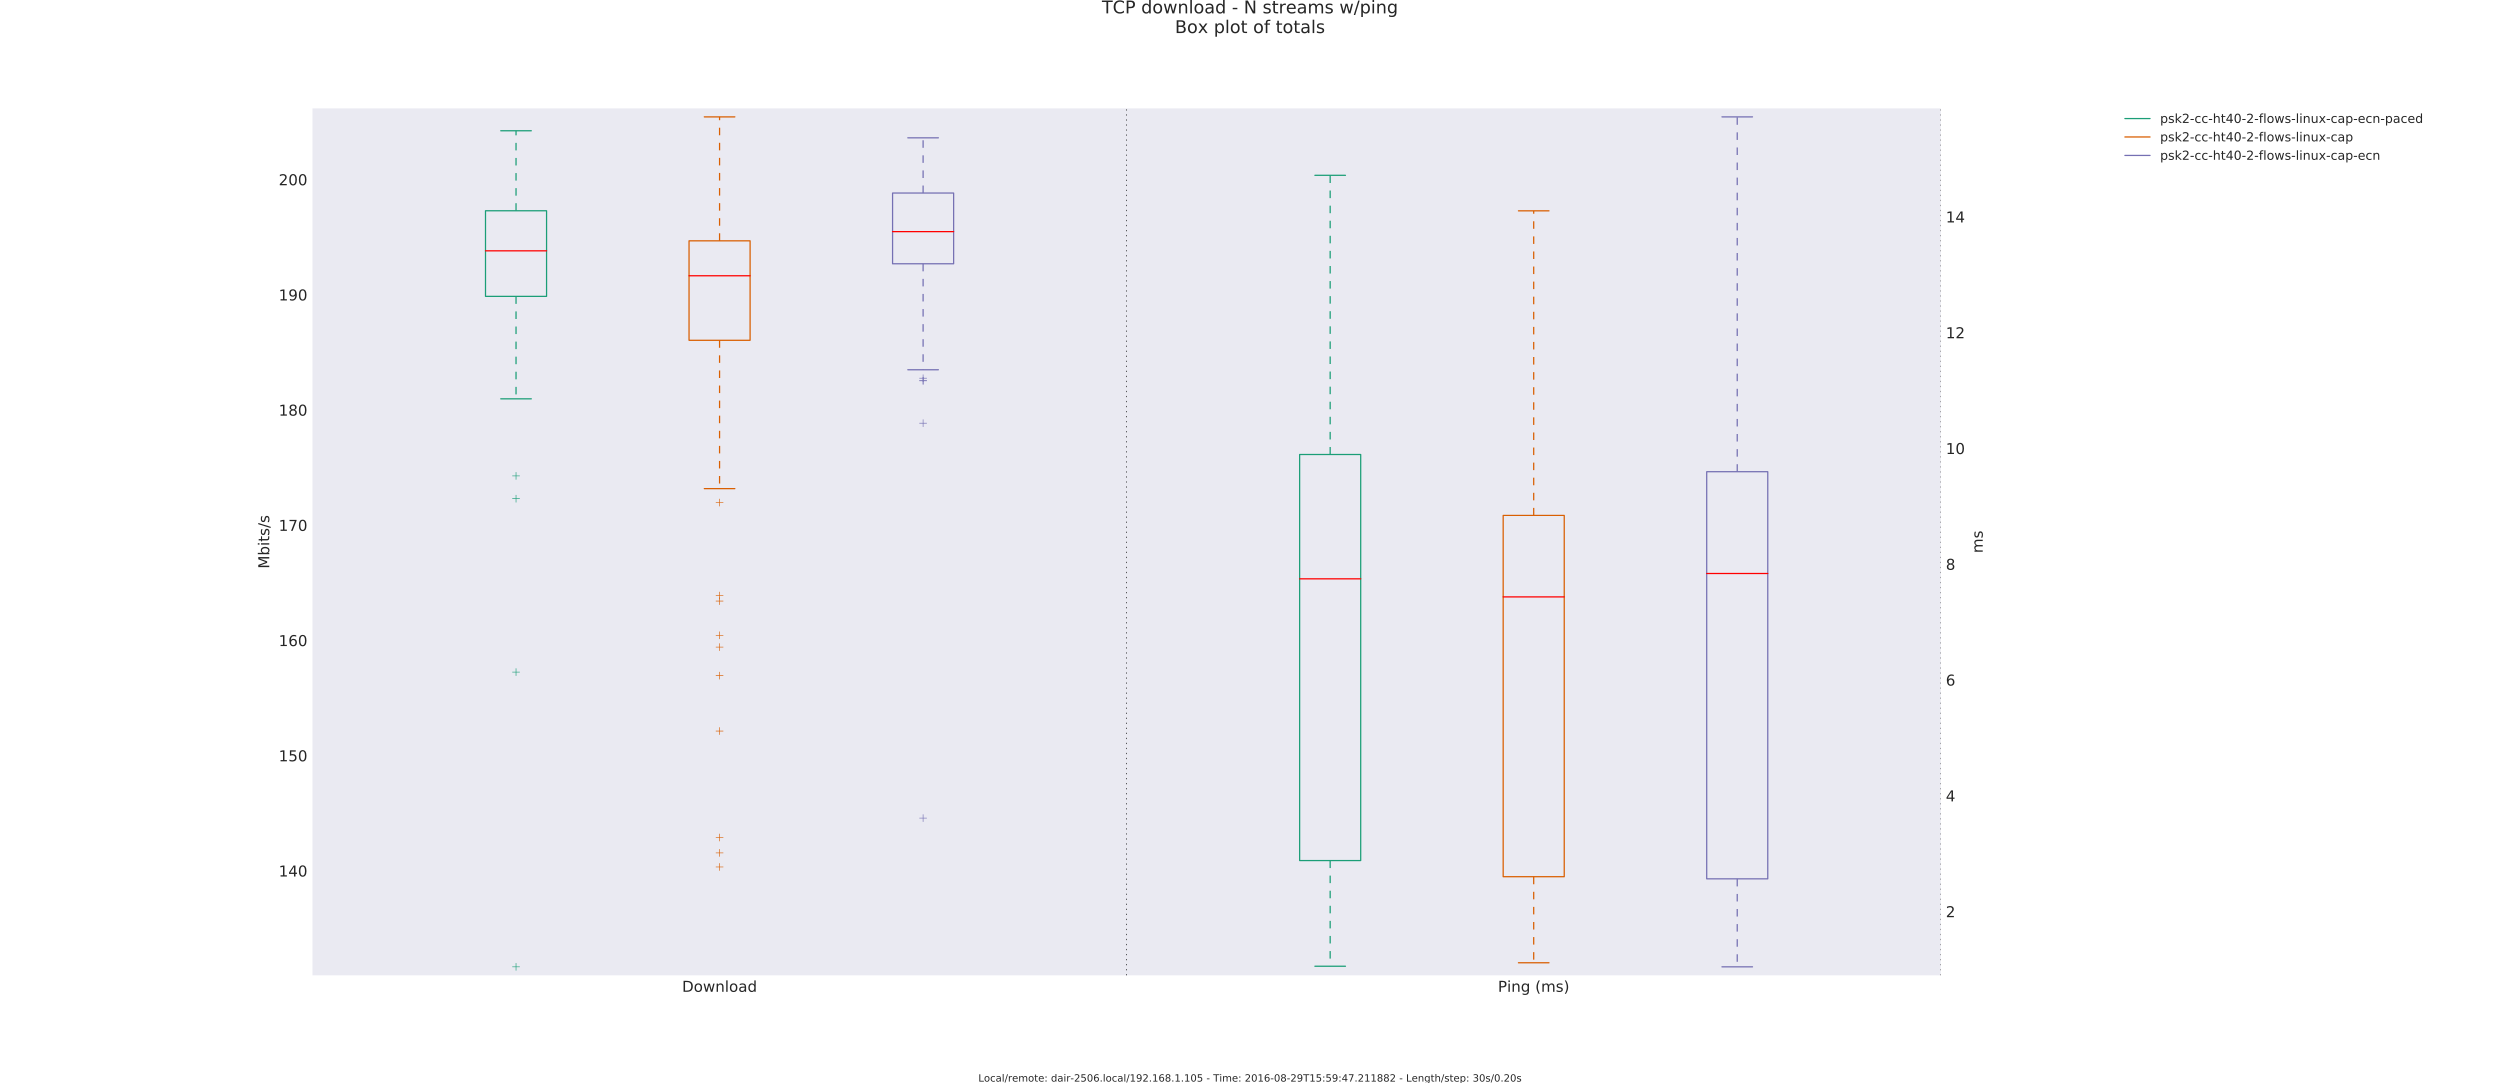 <?xml version="1.0" encoding="utf-8" standalone="no"?>
<!DOCTYPE svg PUBLIC "-//W3C//DTD SVG 1.1//EN"
  "http://www.w3.org/Graphics/SVG/1.1/DTD/svg11.dtd">
<!-- Created with matplotlib (http://matplotlib.org/) -->
<svg height="862pt" version="1.1" viewBox="0 0 1989 862" width="1989pt" xmlns="http://www.w3.org/2000/svg" xmlns:xlink="http://www.w3.org/1999/xlink">
 <defs>
  <style type="text/css">
*{stroke-linecap:butt;stroke-linejoin:round;stroke-miterlimit:100000;}
  </style>
 </defs>
 <g id="figure_1">
  <g id="patch_1">
   <path d="M 0 862.2 
L 1989 862.2 
L 1989 0 
L 0 0 
z
" style="fill:#ffffff;"/>
  </g>
  <g id="axes_1">
   <g id="patch_2">
    <path d="M 248.625 775.98 
L 1544.077 775.98 
L 1544.077 86.22 
L 248.625 86.22 
z
" style="fill:#eaeaf2;"/>
   </g>
   <g id="matplotlib.axis_1">
    <g id="xtick_1">
     <g id="line2d_1">
      <defs>
       <path d="M 0 0 
L 0 0 
" id="m39aecc9255" style="stroke:#262626;stroke-width:0.5;"/>
      </defs>
      <g>
       <use style="fill:#262626;stroke:#262626;stroke-width:0.5;" x="572.488" xlink:href="#m39aecc9255" y="775.98"/>
      </g>
     </g>
     <g id="line2d_2">
      <g>
       <use style="fill:#262626;stroke:#262626;stroke-width:0.5;" x="572.488" xlink:href="#m39aecc9255" y="86.22"/>
      </g>
     </g>
     <g id="text_1">
      <!-- Download -->
      <defs>
       <path d="M 54.891 33.016 
L 54.891 0 
L 45.906 0 
L 45.906 32.719 
Q 45.906 40.484 42.875 44.328 
Q 39.844 48.188 33.797 48.188 
Q 26.516 48.188 22.312 43.547 
Q 18.109 38.922 18.109 30.906 
L 18.109 0 
L 9.078 0 
L 9.078 54.688 
L 18.109 54.688 
L 18.109 46.188 
Q 21.344 51.125 25.703 53.562 
Q 30.078 56 35.797 56 
Q 45.219 56 50.047 50.172 
Q 54.891 44.344 54.891 33.016 
" id="BitstreamVeraSans-Roman-6e"/>
       <path d="M 30.609 48.391 
Q 23.391 48.391 19.188 42.75 
Q 14.984 37.109 14.984 27.297 
Q 14.984 17.484 19.156 11.844 
Q 23.344 6.203 30.609 6.203 
Q 37.797 6.203 41.984 11.859 
Q 46.188 17.531 46.188 27.297 
Q 46.188 37.016 41.984 42.703 
Q 37.797 48.391 30.609 48.391 
M 30.609 56 
Q 42.328 56 49.016 48.375 
Q 55.719 40.766 55.719 27.297 
Q 55.719 13.875 49.016 6.219 
Q 42.328 -1.422 30.609 -1.422 
Q 18.844 -1.422 12.172 6.219 
Q 5.516 13.875 5.516 27.297 
Q 5.516 40.766 12.172 48.375 
Q 18.844 56 30.609 56 
" id="BitstreamVeraSans-Roman-6f"/>
       <path d="M 9.422 75.984 
L 18.406 75.984 
L 18.406 0 
L 9.422 0 
z
" id="BitstreamVeraSans-Roman-6c"/>
       <path d="M 19.672 64.797 
L 19.672 8.109 
L 31.594 8.109 
Q 46.688 8.109 53.688 14.938 
Q 60.688 21.781 60.688 36.531 
Q 60.688 51.172 53.688 57.984 
Q 46.688 64.797 31.594 64.797 
z
M 9.812 72.906 
L 30.078 72.906 
Q 51.266 72.906 61.172 64.094 
Q 71.094 55.281 71.094 36.531 
Q 71.094 17.672 61.125 8.828 
Q 51.172 0 30.078 0 
L 9.812 0 
z
" id="BitstreamVeraSans-Roman-44"/>
       <path d="M 45.406 46.391 
L 45.406 75.984 
L 54.391 75.984 
L 54.391 0 
L 45.406 0 
L 45.406 8.203 
Q 42.578 3.328 38.25 0.953 
Q 33.938 -1.422 27.875 -1.422 
Q 17.969 -1.422 11.734 6.484 
Q 5.516 14.406 5.516 27.297 
Q 5.516 40.188 11.734 48.094 
Q 17.969 56 27.875 56 
Q 33.938 56 38.25 53.625 
Q 42.578 51.266 45.406 46.391 
M 14.797 27.297 
Q 14.797 17.391 18.875 11.75 
Q 22.953 6.109 30.078 6.109 
Q 37.203 6.109 41.297 11.75 
Q 45.406 17.391 45.406 27.297 
Q 45.406 37.203 41.297 42.844 
Q 37.203 48.484 30.078 48.484 
Q 22.953 48.484 18.875 42.844 
Q 14.797 37.203 14.797 27.297 
" id="BitstreamVeraSans-Roman-64"/>
       <path d="M 4.203 54.688 
L 13.188 54.688 
L 24.422 12.016 
L 35.594 54.688 
L 46.188 54.688 
L 57.422 12.016 
L 68.609 54.688 
L 77.594 54.688 
L 63.281 0 
L 52.688 0 
L 40.922 44.828 
L 29.109 0 
L 18.5 0 
z
" id="BitstreamVeraSans-Roman-77"/>
       <path d="M 34.281 27.484 
Q 23.391 27.484 19.188 25 
Q 14.984 22.516 14.984 16.5 
Q 14.984 11.719 18.141 8.906 
Q 21.297 6.109 26.703 6.109 
Q 34.188 6.109 38.703 11.406 
Q 43.219 16.703 43.219 25.484 
L 43.219 27.484 
z
M 52.203 31.203 
L 52.203 0 
L 43.219 0 
L 43.219 8.297 
Q 40.141 3.328 35.547 0.953 
Q 30.953 -1.422 24.312 -1.422 
Q 15.922 -1.422 10.953 3.297 
Q 6 8.016 6 15.922 
Q 6 25.141 12.172 29.828 
Q 18.359 34.516 30.609 34.516 
L 43.219 34.516 
L 43.219 35.406 
Q 43.219 41.609 39.141 45 
Q 35.062 48.391 27.688 48.391 
Q 23 48.391 18.547 47.266 
Q 14.109 46.141 10.016 43.891 
L 10.016 52.203 
Q 14.938 54.109 19.578 55.047 
Q 24.219 56 28.609 56 
Q 40.484 56 46.344 49.844 
Q 52.203 43.703 52.203 31.203 
" id="BitstreamVeraSans-Roman-61"/>
      </defs>
      <g style="fill:#262626;" transform="translate(542.663 789.098)scale(0.12 -0.12)">
       <use xlink:href="#BitstreamVeraSans-Roman-44"/>
       <use x="77.002" xlink:href="#BitstreamVeraSans-Roman-6f"/>
       <use x="138.184" xlink:href="#BitstreamVeraSans-Roman-77"/>
       <use x="219.971" xlink:href="#BitstreamVeraSans-Roman-6e"/>
       <use x="283.35" xlink:href="#BitstreamVeraSans-Roman-6c"/>
       <use x="311.133" xlink:href="#BitstreamVeraSans-Roman-6f"/>
       <use x="372.314" xlink:href="#BitstreamVeraSans-Roman-61"/>
       <use x="433.594" xlink:href="#BitstreamVeraSans-Roman-64"/>
      </g>
     </g>
    </g>
    <g id="xtick_2">
     <g id="line2d_3">
      <g>
       <use style="fill:#262626;stroke:#262626;stroke-width:0.5;" x="1220.214" xlink:href="#m39aecc9255" y="775.98"/>
      </g>
     </g>
     <g id="line2d_4">
      <g>
       <use style="fill:#262626;stroke:#262626;stroke-width:0.5;" x="1220.214" xlink:href="#m39aecc9255" y="86.22"/>
      </g>
     </g>
     <g id="text_2">
      <!-- Ping (ms) -->
      <defs>
       <path id="BitstreamVeraSans-Roman-20"/>
       <path d="M 8.016 75.875 
L 15.828 75.875 
Q 23.141 64.359 26.781 53.312 
Q 30.422 42.281 30.422 31.391 
Q 30.422 20.453 26.781 9.375 
Q 23.141 -1.703 15.828 -13.188 
L 8.016 -13.188 
Q 14.5 -2 17.703 9.062 
Q 20.906 20.125 20.906 31.391 
Q 20.906 42.672 17.703 53.656 
Q 14.5 64.656 8.016 75.875 
" id="BitstreamVeraSans-Roman-29"/>
       <path d="M 52 44.188 
Q 55.375 50.25 60.062 53.125 
Q 64.75 56 71.094 56 
Q 79.641 56 84.281 50.016 
Q 88.922 44.047 88.922 33.016 
L 88.922 0 
L 79.891 0 
L 79.891 32.719 
Q 79.891 40.578 77.094 44.375 
Q 74.312 48.188 68.609 48.188 
Q 61.625 48.188 57.562 43.547 
Q 53.516 38.922 53.516 30.906 
L 53.516 0 
L 44.484 0 
L 44.484 32.719 
Q 44.484 40.625 41.703 44.406 
Q 38.922 48.188 33.109 48.188 
Q 26.219 48.188 22.156 43.531 
Q 18.109 38.875 18.109 30.906 
L 18.109 0 
L 9.078 0 
L 9.078 54.688 
L 18.109 54.688 
L 18.109 46.188 
Q 21.188 51.219 25.484 53.609 
Q 29.781 56 35.688 56 
Q 41.656 56 45.828 52.969 
Q 50 49.953 52 44.188 
" id="BitstreamVeraSans-Roman-6d"/>
       <path d="M 19.672 64.797 
L 19.672 37.406 
L 32.078 37.406 
Q 38.969 37.406 42.719 40.969 
Q 46.484 44.531 46.484 51.125 
Q 46.484 57.672 42.719 61.234 
Q 38.969 64.797 32.078 64.797 
z
M 9.812 72.906 
L 32.078 72.906 
Q 44.344 72.906 50.609 67.359 
Q 56.891 61.812 56.891 51.125 
Q 56.891 40.328 50.609 34.812 
Q 44.344 29.297 32.078 29.297 
L 19.672 29.297 
L 19.672 0 
L 9.812 0 
z
" id="BitstreamVeraSans-Roman-50"/>
       <path d="M 9.422 54.688 
L 18.406 54.688 
L 18.406 0 
L 9.422 0 
z
M 9.422 75.984 
L 18.406 75.984 
L 18.406 64.594 
L 9.422 64.594 
z
" id="BitstreamVeraSans-Roman-69"/>
       <path d="M 31 75.875 
Q 24.469 64.656 21.281 53.656 
Q 18.109 42.672 18.109 31.391 
Q 18.109 20.125 21.312 9.062 
Q 24.516 -2 31 -13.188 
L 23.188 -13.188 
Q 15.875 -1.703 12.234 9.375 
Q 8.594 20.453 8.594 31.391 
Q 8.594 42.281 12.203 53.312 
Q 15.828 64.359 23.188 75.875 
z
" id="BitstreamVeraSans-Roman-28"/>
       <path d="M 45.406 27.984 
Q 45.406 37.75 41.375 43.109 
Q 37.359 48.484 30.078 48.484 
Q 22.859 48.484 18.828 43.109 
Q 14.797 37.75 14.797 27.984 
Q 14.797 18.266 18.828 12.891 
Q 22.859 7.516 30.078 7.516 
Q 37.359 7.516 41.375 12.891 
Q 45.406 18.266 45.406 27.984 
M 54.391 6.781 
Q 54.391 -7.172 48.188 -13.984 
Q 42 -20.797 29.203 -20.797 
Q 24.469 -20.797 20.266 -20.094 
Q 16.062 -19.391 12.109 -17.922 
L 12.109 -9.188 
Q 16.062 -11.328 19.922 -12.344 
Q 23.781 -13.375 27.781 -13.375 
Q 36.625 -13.375 41.016 -8.766 
Q 45.406 -4.156 45.406 5.172 
L 45.406 9.625 
Q 42.625 4.781 38.281 2.391 
Q 33.938 0 27.875 0 
Q 17.828 0 11.672 7.656 
Q 5.516 15.328 5.516 27.984 
Q 5.516 40.672 11.672 48.328 
Q 17.828 56 27.875 56 
Q 33.938 56 38.281 53.609 
Q 42.625 51.219 45.406 46.391 
L 45.406 54.688 
L 54.391 54.688 
z
" id="BitstreamVeraSans-Roman-67"/>
       <path d="M 44.281 53.078 
L 44.281 44.578 
Q 40.484 46.531 36.375 47.5 
Q 32.281 48.484 27.875 48.484 
Q 21.188 48.484 17.844 46.438 
Q 14.5 44.391 14.5 40.281 
Q 14.5 37.156 16.891 35.375 
Q 19.281 33.594 26.516 31.984 
L 29.594 31.297 
Q 39.156 29.25 43.188 25.516 
Q 47.219 21.781 47.219 15.094 
Q 47.219 7.469 41.188 3.016 
Q 35.156 -1.422 24.609 -1.422 
Q 20.219 -1.422 15.453 -0.562 
Q 10.688 0.297 5.422 2 
L 5.422 11.281 
Q 10.406 8.688 15.234 7.391 
Q 20.062 6.109 24.812 6.109 
Q 31.156 6.109 34.562 8.281 
Q 37.984 10.453 37.984 14.406 
Q 37.984 18.062 35.516 20.016 
Q 33.062 21.969 24.703 23.781 
L 21.578 24.516 
Q 13.234 26.266 9.516 29.906 
Q 5.812 33.547 5.812 39.891 
Q 5.812 47.609 11.281 51.797 
Q 16.75 56 26.812 56 
Q 31.781 56 36.172 55.266 
Q 40.578 54.547 44.281 53.078 
" id="BitstreamVeraSans-Roman-73"/>
      </defs>
      <g style="fill:#262626;" transform="translate(1191.761 789.098)scale(0.12 -0.12)">
       <use xlink:href="#BitstreamVeraSans-Roman-50"/>
       <use x="60.271" xlink:href="#BitstreamVeraSans-Roman-69"/>
       <use x="88.055" xlink:href="#BitstreamVeraSans-Roman-6e"/>
       <use x="151.434" xlink:href="#BitstreamVeraSans-Roman-67"/>
       <use x="214.91" xlink:href="#BitstreamVeraSans-Roman-20"/>
       <use x="246.697" xlink:href="#BitstreamVeraSans-Roman-28"/>
       <use x="285.711" xlink:href="#BitstreamVeraSans-Roman-6d"/>
       <use x="383.123" xlink:href="#BitstreamVeraSans-Roman-73"/>
       <use x="435.223" xlink:href="#BitstreamVeraSans-Roman-29"/>
      </g>
     </g>
    </g>
   </g>
   <g id="matplotlib.axis_2">
    <g id="ytick_1">
     <g id="line2d_5">
      <g>
       <use style="fill:#262626;stroke:#262626;stroke-width:0.5;" x="248.625" xlink:href="#m39aecc9255" y="694.053"/>
      </g>
     </g>
     <g id="text_3">
      <!-- 140 -->
      <defs>
       <path d="M 31.781 66.406 
Q 24.172 66.406 20.328 58.906 
Q 16.5 51.422 16.5 36.375 
Q 16.5 21.391 20.328 13.891 
Q 24.172 6.391 31.781 6.391 
Q 39.453 6.391 43.281 13.891 
Q 47.125 21.391 47.125 36.375 
Q 47.125 51.422 43.281 58.906 
Q 39.453 66.406 31.781 66.406 
M 31.781 74.219 
Q 44.047 74.219 50.516 64.516 
Q 56.984 54.828 56.984 36.375 
Q 56.984 17.969 50.516 8.266 
Q 44.047 -1.422 31.781 -1.422 
Q 19.531 -1.422 13.062 8.266 
Q 6.594 17.969 6.594 36.375 
Q 6.594 54.828 13.062 64.516 
Q 19.531 74.219 31.781 74.219 
" id="BitstreamVeraSans-Roman-30"/>
       <path d="M 12.406 8.297 
L 28.516 8.297 
L 28.516 63.922 
L 10.984 60.406 
L 10.984 69.391 
L 28.422 72.906 
L 38.281 72.906 
L 38.281 8.297 
L 54.391 8.297 
L 54.391 0 
L 12.406 0 
z
" id="BitstreamVeraSans-Roman-31"/>
       <path d="M 37.797 64.312 
L 12.891 25.391 
L 37.797 25.391 
z
M 35.203 72.906 
L 47.609 72.906 
L 47.609 25.391 
L 58.016 25.391 
L 58.016 17.188 
L 47.609 17.188 
L 47.609 0 
L 37.797 0 
L 37.797 17.188 
L 4.891 17.188 
L 4.891 26.703 
z
" id="BitstreamVeraSans-Roman-34"/>
      </defs>
      <g style="fill:#262626;" transform="translate(221.72 697.364)scale(0.12 -0.12)">
       <use xlink:href="#BitstreamVeraSans-Roman-31"/>
       <use x="63.623" xlink:href="#BitstreamVeraSans-Roman-34"/>
       <use x="127.246" xlink:href="#BitstreamVeraSans-Roman-30"/>
      </g>
     </g>
    </g>
    <g id="ytick_2">
     <g id="line2d_6">
      <g>
       <use style="fill:#262626;stroke:#262626;stroke-width:0.5;" x="248.625" xlink:href="#m39aecc9255" y="602.389"/>
      </g>
     </g>
     <g id="text_4">
      <!-- 150 -->
      <defs>
       <path d="M 10.797 72.906 
L 49.516 72.906 
L 49.516 64.594 
L 19.828 64.594 
L 19.828 46.734 
Q 21.969 47.469 24.109 47.828 
Q 26.266 48.188 28.422 48.188 
Q 40.625 48.188 47.75 41.5 
Q 54.891 34.812 54.891 23.391 
Q 54.891 11.625 47.562 5.094 
Q 40.234 -1.422 26.906 -1.422 
Q 22.312 -1.422 17.547 -0.641 
Q 12.797 0.141 7.719 1.703 
L 7.719 11.625 
Q 12.109 9.234 16.797 8.062 
Q 21.484 6.891 26.703 6.891 
Q 35.156 6.891 40.078 11.328 
Q 45.016 15.766 45.016 23.391 
Q 45.016 31 40.078 35.438 
Q 35.156 39.891 26.703 39.891 
Q 22.75 39.891 18.812 39.016 
Q 14.891 38.141 10.797 36.281 
z
" id="BitstreamVeraSans-Roman-35"/>
      </defs>
      <g style="fill:#262626;" transform="translate(221.72 605.7)scale(0.12 -0.12)">
       <use xlink:href="#BitstreamVeraSans-Roman-31"/>
       <use x="63.623" xlink:href="#BitstreamVeraSans-Roman-35"/>
       <use x="127.246" xlink:href="#BitstreamVeraSans-Roman-30"/>
      </g>
     </g>
    </g>
    <g id="ytick_3">
     <g id="line2d_7">
      <g>
       <use style="fill:#262626;stroke:#262626;stroke-width:0.5;" x="248.625" xlink:href="#m39aecc9255" y="510.724"/>
      </g>
     </g>
     <g id="text_5">
      <!-- 160 -->
      <defs>
       <path d="M 33.016 40.375 
Q 26.375 40.375 22.484 35.828 
Q 18.609 31.297 18.609 23.391 
Q 18.609 15.531 22.484 10.953 
Q 26.375 6.391 33.016 6.391 
Q 39.656 6.391 43.531 10.953 
Q 47.406 15.531 47.406 23.391 
Q 47.406 31.297 43.531 35.828 
Q 39.656 40.375 33.016 40.375 
M 52.594 71.297 
L 52.594 62.312 
Q 48.875 64.062 45.094 64.984 
Q 41.312 65.922 37.594 65.922 
Q 27.828 65.922 22.672 59.328 
Q 17.531 52.734 16.797 39.406 
Q 19.672 43.656 24.016 45.922 
Q 28.375 48.188 33.594 48.188 
Q 44.578 48.188 50.953 41.516 
Q 57.328 34.859 57.328 23.391 
Q 57.328 12.156 50.688 5.359 
Q 44.047 -1.422 33.016 -1.422 
Q 20.359 -1.422 13.672 8.266 
Q 6.984 17.969 6.984 36.375 
Q 6.984 53.656 15.188 63.938 
Q 23.391 74.219 37.203 74.219 
Q 40.922 74.219 44.703 73.484 
Q 48.484 72.75 52.594 71.297 
" id="BitstreamVeraSans-Roman-36"/>
      </defs>
      <g style="fill:#262626;" transform="translate(221.72 514.035)scale(0.12 -0.12)">
       <use xlink:href="#BitstreamVeraSans-Roman-31"/>
       <use x="63.623" xlink:href="#BitstreamVeraSans-Roman-36"/>
       <use x="127.246" xlink:href="#BitstreamVeraSans-Roman-30"/>
      </g>
     </g>
    </g>
    <g id="ytick_4">
     <g id="line2d_8">
      <g>
       <use style="fill:#262626;stroke:#262626;stroke-width:0.5;" x="248.625" xlink:href="#m39aecc9255" y="419.06"/>
      </g>
     </g>
     <g id="text_6">
      <!-- 170 -->
      <defs>
       <path d="M 8.203 72.906 
L 55.078 72.906 
L 55.078 68.703 
L 28.609 0 
L 18.312 0 
L 43.219 64.594 
L 8.203 64.594 
z
" id="BitstreamVeraSans-Roman-37"/>
      </defs>
      <g style="fill:#262626;" transform="translate(221.72 422.371)scale(0.12 -0.12)">
       <use xlink:href="#BitstreamVeraSans-Roman-31"/>
       <use x="63.623" xlink:href="#BitstreamVeraSans-Roman-37"/>
       <use x="127.246" xlink:href="#BitstreamVeraSans-Roman-30"/>
      </g>
     </g>
    </g>
    <g id="ytick_5">
     <g id="line2d_9">
      <g>
       <use style="fill:#262626;stroke:#262626;stroke-width:0.5;" x="248.625" xlink:href="#m39aecc9255" y="327.395"/>
      </g>
     </g>
     <g id="text_7">
      <!-- 180 -->
      <defs>
       <path d="M 31.781 34.625 
Q 24.75 34.625 20.719 30.859 
Q 16.703 27.094 16.703 20.516 
Q 16.703 13.922 20.719 10.156 
Q 24.75 6.391 31.781 6.391 
Q 38.812 6.391 42.859 10.172 
Q 46.922 13.969 46.922 20.516 
Q 46.922 27.094 42.891 30.859 
Q 38.875 34.625 31.781 34.625 
M 21.922 38.812 
Q 15.578 40.375 12.031 44.719 
Q 8.5 49.078 8.5 55.328 
Q 8.5 64.062 14.719 69.141 
Q 20.953 74.219 31.781 74.219 
Q 42.672 74.219 48.875 69.141 
Q 55.078 64.062 55.078 55.328 
Q 55.078 49.078 51.531 44.719 
Q 48 40.375 41.703 38.812 
Q 48.828 37.156 52.797 32.312 
Q 56.781 27.484 56.781 20.516 
Q 56.781 9.906 50.312 4.234 
Q 43.844 -1.422 31.781 -1.422 
Q 19.734 -1.422 13.25 4.234 
Q 6.781 9.906 6.781 20.516 
Q 6.781 27.484 10.781 32.312 
Q 14.797 37.156 21.922 38.812 
M 18.312 54.391 
Q 18.312 48.734 21.844 45.562 
Q 25.391 42.391 31.781 42.391 
Q 38.141 42.391 41.719 45.562 
Q 45.312 48.734 45.312 54.391 
Q 45.312 60.062 41.719 63.234 
Q 38.141 66.406 31.781 66.406 
Q 25.391 66.406 21.844 63.234 
Q 18.312 60.062 18.312 54.391 
" id="BitstreamVeraSans-Roman-38"/>
      </defs>
      <g style="fill:#262626;" transform="translate(221.72 330.707)scale(0.12 -0.12)">
       <use xlink:href="#BitstreamVeraSans-Roman-31"/>
       <use x="63.623" xlink:href="#BitstreamVeraSans-Roman-38"/>
       <use x="127.246" xlink:href="#BitstreamVeraSans-Roman-30"/>
      </g>
     </g>
    </g>
    <g id="ytick_6">
     <g id="line2d_10">
      <g>
       <use style="fill:#262626;stroke:#262626;stroke-width:0.5;" x="248.625" xlink:href="#m39aecc9255" y="235.731"/>
      </g>
     </g>
     <g id="text_8">
      <!-- 190 -->
      <defs>
       <path d="M 10.984 1.516 
L 10.984 10.5 
Q 14.703 8.734 18.5 7.812 
Q 22.312 6.891 25.984 6.891 
Q 35.75 6.891 40.891 13.453 
Q 46.047 20.016 46.781 33.406 
Q 43.953 29.203 39.594 26.953 
Q 35.25 24.703 29.984 24.703 
Q 19.047 24.703 12.672 31.312 
Q 6.297 37.938 6.297 49.422 
Q 6.297 60.641 12.938 67.422 
Q 19.578 74.219 30.609 74.219 
Q 43.266 74.219 49.922 64.516 
Q 56.594 54.828 56.594 36.375 
Q 56.594 19.141 48.406 8.859 
Q 40.234 -1.422 26.422 -1.422 
Q 22.703 -1.422 18.891 -0.688 
Q 15.094 0.047 10.984 1.516 
M 30.609 32.422 
Q 37.25 32.422 41.125 36.953 
Q 45.016 41.5 45.016 49.422 
Q 45.016 57.281 41.125 61.844 
Q 37.25 66.406 30.609 66.406 
Q 23.969 66.406 20.094 61.844 
Q 16.219 57.281 16.219 49.422 
Q 16.219 41.5 20.094 36.953 
Q 23.969 32.422 30.609 32.422 
" id="BitstreamVeraSans-Roman-39"/>
      </defs>
      <g style="fill:#262626;" transform="translate(221.72 239.042)scale(0.12 -0.12)">
       <use xlink:href="#BitstreamVeraSans-Roman-31"/>
       <use x="63.623" xlink:href="#BitstreamVeraSans-Roman-39"/>
       <use x="127.246" xlink:href="#BitstreamVeraSans-Roman-30"/>
      </g>
     </g>
    </g>
    <g id="ytick_7">
     <g id="line2d_11">
      <g>
       <use style="fill:#262626;stroke:#262626;stroke-width:0.5;" x="248.625" xlink:href="#m39aecc9255" y="144.067"/>
      </g>
     </g>
     <g id="text_9">
      <!-- 200 -->
      <defs>
       <path d="M 19.188 8.297 
L 53.609 8.297 
L 53.609 0 
L 7.328 0 
L 7.328 8.297 
Q 12.938 14.109 22.625 23.891 
Q 32.328 33.688 34.812 36.531 
Q 39.547 41.844 41.422 45.531 
Q 43.312 49.219 43.312 52.781 
Q 43.312 58.594 39.234 62.25 
Q 35.156 65.922 28.609 65.922 
Q 23.969 65.922 18.812 64.312 
Q 13.672 62.703 7.812 59.422 
L 7.812 69.391 
Q 13.766 71.781 18.938 73 
Q 24.125 74.219 28.422 74.219 
Q 39.75 74.219 46.484 68.547 
Q 53.219 62.891 53.219 53.422 
Q 53.219 48.922 51.531 44.891 
Q 49.859 40.875 45.406 35.406 
Q 44.188 33.984 37.641 27.219 
Q 31.109 20.453 19.188 8.297 
" id="BitstreamVeraSans-Roman-32"/>
      </defs>
      <g style="fill:#262626;" transform="translate(221.72 147.378)scale(0.12 -0.12)">
       <use xlink:href="#BitstreamVeraSans-Roman-32"/>
       <use x="63.623" xlink:href="#BitstreamVeraSans-Roman-30"/>
       <use x="127.246" xlink:href="#BitstreamVeraSans-Roman-30"/>
      </g>
     </g>
    </g>
    <g id="ytick_8">
     <g id="line2d_12">
      <g>
       <use style="fill:#262626;stroke:#262626;stroke-width:0.5;" x="248.625" xlink:href="#m39aecc9255" y="767.384"/>
      </g>
     </g>
    </g>
    <g id="ytick_9">
     <g id="line2d_13">
      <g>
       <use style="fill:#262626;stroke:#262626;stroke-width:0.5;" x="248.625" xlink:href="#m39aecc9255" y="749.051"/>
      </g>
     </g>
    </g>
    <g id="ytick_10">
     <g id="line2d_14">
      <g>
       <use style="fill:#262626;stroke:#262626;stroke-width:0.5;" x="248.625" xlink:href="#m39aecc9255" y="730.719"/>
      </g>
     </g>
    </g>
    <g id="ytick_11">
     <g id="line2d_15">
      <g>
       <use style="fill:#262626;stroke:#262626;stroke-width:0.5;" x="248.625" xlink:href="#m39aecc9255" y="712.386"/>
      </g>
     </g>
    </g>
    <g id="ytick_12">
     <g id="line2d_16">
      <g>
       <use style="fill:#262626;stroke:#262626;stroke-width:0.5;" x="248.625" xlink:href="#m39aecc9255" y="675.72"/>
      </g>
     </g>
    </g>
    <g id="ytick_13">
     <g id="line2d_17">
      <g>
       <use style="fill:#262626;stroke:#262626;stroke-width:0.5;" x="248.625" xlink:href="#m39aecc9255" y="657.387"/>
      </g>
     </g>
    </g>
    <g id="ytick_14">
     <g id="line2d_18">
      <g>
       <use style="fill:#262626;stroke:#262626;stroke-width:0.5;" x="248.625" xlink:href="#m39aecc9255" y="639.054"/>
      </g>
     </g>
    </g>
    <g id="ytick_15">
     <g id="line2d_19">
      <g>
       <use style="fill:#262626;stroke:#262626;stroke-width:0.5;" x="248.625" xlink:href="#m39aecc9255" y="620.721"/>
      </g>
     </g>
    </g>
    <g id="ytick_16">
     <g id="line2d_20">
      <g>
       <use style="fill:#262626;stroke:#262626;stroke-width:0.5;" x="248.625" xlink:href="#m39aecc9255" y="584.056"/>
      </g>
     </g>
    </g>
    <g id="ytick_17">
     <g id="line2d_21">
      <g>
       <use style="fill:#262626;stroke:#262626;stroke-width:0.5;" x="248.625" xlink:href="#m39aecc9255" y="565.723"/>
      </g>
     </g>
    </g>
    <g id="ytick_18">
     <g id="line2d_22">
      <g>
       <use style="fill:#262626;stroke:#262626;stroke-width:0.5;" x="248.625" xlink:href="#m39aecc9255" y="547.39"/>
      </g>
     </g>
    </g>
    <g id="ytick_19">
     <g id="line2d_23">
      <g>
       <use style="fill:#262626;stroke:#262626;stroke-width:0.5;" x="248.625" xlink:href="#m39aecc9255" y="529.057"/>
      </g>
     </g>
    </g>
    <g id="ytick_20">
     <g id="line2d_24">
      <g>
       <use style="fill:#262626;stroke:#262626;stroke-width:0.5;" x="248.625" xlink:href="#m39aecc9255" y="492.391"/>
      </g>
     </g>
    </g>
    <g id="ytick_21">
     <g id="line2d_25">
      <g>
       <use style="fill:#262626;stroke:#262626;stroke-width:0.5;" x="248.625" xlink:href="#m39aecc9255" y="474.058"/>
      </g>
     </g>
    </g>
    <g id="ytick_22">
     <g id="line2d_26">
      <g>
       <use style="fill:#262626;stroke:#262626;stroke-width:0.5;" x="248.625" xlink:href="#m39aecc9255" y="455.726"/>
      </g>
     </g>
    </g>
    <g id="ytick_23">
     <g id="line2d_27">
      <g>
       <use style="fill:#262626;stroke:#262626;stroke-width:0.5;" x="248.625" xlink:href="#m39aecc9255" y="437.393"/>
      </g>
     </g>
    </g>
    <g id="ytick_24">
     <g id="line2d_28">
      <g>
       <use style="fill:#262626;stroke:#262626;stroke-width:0.5;" x="248.625" xlink:href="#m39aecc9255" y="400.727"/>
      </g>
     </g>
    </g>
    <g id="ytick_25">
     <g id="line2d_29">
      <g>
       <use style="fill:#262626;stroke:#262626;stroke-width:0.5;" x="248.625" xlink:href="#m39aecc9255" y="382.394"/>
      </g>
     </g>
    </g>
    <g id="ytick_26">
     <g id="line2d_30">
      <g>
       <use style="fill:#262626;stroke:#262626;stroke-width:0.5;" x="248.625" xlink:href="#m39aecc9255" y="364.061"/>
      </g>
     </g>
    </g>
    <g id="ytick_27">
     <g id="line2d_31">
      <g>
       <use style="fill:#262626;stroke:#262626;stroke-width:0.5;" x="248.625" xlink:href="#m39aecc9255" y="345.728"/>
      </g>
     </g>
    </g>
    <g id="ytick_28">
     <g id="line2d_32">
      <g>
       <use style="fill:#262626;stroke:#262626;stroke-width:0.5;" x="248.625" xlink:href="#m39aecc9255" y="309.063"/>
      </g>
     </g>
    </g>
    <g id="ytick_29">
     <g id="line2d_33">
      <g>
       <use style="fill:#262626;stroke:#262626;stroke-width:0.5;" x="248.625" xlink:href="#m39aecc9255" y="290.73"/>
      </g>
     </g>
    </g>
    <g id="ytick_30">
     <g id="line2d_34">
      <g>
       <use style="fill:#262626;stroke:#262626;stroke-width:0.5;" x="248.625" xlink:href="#m39aecc9255" y="272.397"/>
      </g>
     </g>
    </g>
    <g id="ytick_31">
     <g id="line2d_35">
      <g>
       <use style="fill:#262626;stroke:#262626;stroke-width:0.5;" x="248.625" xlink:href="#m39aecc9255" y="254.064"/>
      </g>
     </g>
    </g>
    <g id="ytick_32">
     <g id="line2d_36">
      <g>
       <use style="fill:#262626;stroke:#262626;stroke-width:0.5;" x="248.625" xlink:href="#m39aecc9255" y="217.398"/>
      </g>
     </g>
    </g>
    <g id="ytick_33">
     <g id="line2d_37">
      <g>
       <use style="fill:#262626;stroke:#262626;stroke-width:0.5;" x="248.625" xlink:href="#m39aecc9255" y="199.065"/>
      </g>
     </g>
    </g>
    <g id="ytick_34">
     <g id="line2d_38">
      <g>
       <use style="fill:#262626;stroke:#262626;stroke-width:0.5;" x="248.625" xlink:href="#m39aecc9255" y="180.733"/>
      </g>
     </g>
    </g>
    <g id="ytick_35">
     <g id="line2d_39">
      <g>
       <use style="fill:#262626;stroke:#262626;stroke-width:0.5;" x="248.625" xlink:href="#m39aecc9255" y="162.4"/>
      </g>
     </g>
    </g>
    <g id="ytick_36">
     <g id="line2d_40">
      <g>
       <use style="fill:#262626;stroke:#262626;stroke-width:0.5;" x="248.625" xlink:href="#m39aecc9255" y="125.734"/>
      </g>
     </g>
    </g>
    <g id="ytick_37">
     <g id="line2d_41">
      <g>
       <use style="fill:#262626;stroke:#262626;stroke-width:0.5;" x="248.625" xlink:href="#m39aecc9255" y="107.401"/>
      </g>
     </g>
    </g>
    <g id="ytick_38">
     <g id="line2d_42">
      <g>
       <use style="fill:#262626;stroke:#262626;stroke-width:0.5;" x="248.625" xlink:href="#m39aecc9255" y="89.068"/>
      </g>
     </g>
    </g>
    <g id="text_10">
     <!-- Mbits/s -->
     <defs>
      <path d="M 18.312 70.219 
L 18.312 54.688 
L 36.812 54.688 
L 36.812 47.703 
L 18.312 47.703 
L 18.312 18.016 
Q 18.312 11.328 20.141 9.422 
Q 21.969 7.516 27.594 7.516 
L 36.812 7.516 
L 36.812 0 
L 27.594 0 
Q 17.188 0 13.234 3.875 
Q 9.281 7.766 9.281 18.016 
L 9.281 47.703 
L 2.688 47.703 
L 2.688 54.688 
L 9.281 54.688 
L 9.281 70.219 
z
" id="BitstreamVeraSans-Roman-74"/>
      <path d="M 9.812 72.906 
L 24.516 72.906 
L 43.109 23.297 
L 61.812 72.906 
L 76.516 72.906 
L 76.516 0 
L 66.891 0 
L 66.891 64.016 
L 48.094 14.016 
L 38.188 14.016 
L 19.391 64.016 
L 19.391 0 
L 9.812 0 
z
" id="BitstreamVeraSans-Roman-4d"/>
      <path d="M 25.391 72.906 
L 33.688 72.906 
L 8.297 -9.281 
L 0 -9.281 
z
" id="BitstreamVeraSans-Roman-2f"/>
      <path d="M 48.688 27.297 
Q 48.688 37.203 44.609 42.844 
Q 40.531 48.484 33.406 48.484 
Q 26.266 48.484 22.188 42.844 
Q 18.109 37.203 18.109 27.297 
Q 18.109 17.391 22.188 11.75 
Q 26.266 6.109 33.406 6.109 
Q 40.531 6.109 44.609 11.75 
Q 48.688 17.391 48.688 27.297 
M 18.109 46.391 
Q 20.953 51.266 25.266 53.625 
Q 29.594 56 35.594 56 
Q 45.562 56 51.781 48.094 
Q 58.016 40.188 58.016 27.297 
Q 58.016 14.406 51.781 6.484 
Q 45.562 -1.422 35.594 -1.422 
Q 29.594 -1.422 25.266 0.953 
Q 20.953 3.328 18.109 8.203 
L 18.109 0 
L 9.078 0 
L 9.078 75.984 
L 18.109 75.984 
z
" id="BitstreamVeraSans-Roman-62"/>
     </defs>
     <g style="fill:#262626;" transform="translate(214.224 452.377)rotate(-90.0)scale(0.12 -0.12)">
      <use xlink:href="#BitstreamVeraSans-Roman-4d"/>
      <use x="86.279" xlink:href="#BitstreamVeraSans-Roman-62"/>
      <use x="149.756" xlink:href="#BitstreamVeraSans-Roman-69"/>
      <use x="177.539" xlink:href="#BitstreamVeraSans-Roman-74"/>
      <use x="216.748" xlink:href="#BitstreamVeraSans-Roman-73"/>
      <use x="268.848" xlink:href="#BitstreamVeraSans-Roman-2f"/>
      <use x="302.539" xlink:href="#BitstreamVeraSans-Roman-73"/>
     </g>
    </g>
   </g>
   <g id="line2d_43">
    <path clip-path="url(#pd0baac9c2b)" d="M 386.267 235.774 
L 434.846 235.774 
L 434.846 167.666 
L 386.267 167.666 
L 386.267 235.774 
" style="fill:none;stroke:#1b9e77;stroke-linecap:round;"/>
   </g>
   <g id="line2d_44">
    <path clip-path="url(#pd0baac9c2b)" d="M 410.556 235.774 
L 410.556 317.312 
" style="fill:none;stroke:#1b9e77;stroke-dasharray:6,6;stroke-dashoffset:0.0;"/>
   </g>
   <g id="line2d_45">
    <path clip-path="url(#pd0baac9c2b)" d="M 410.556 167.666 
L 410.556 104.05 
" style="fill:none;stroke:#1b9e77;stroke-dasharray:6,6;stroke-dashoffset:0.0;"/>
   </g>
   <g id="line2d_46">
    <path clip-path="url(#pd0baac9c2b)" d="M 398.412 317.312 
L 422.701 317.312 
" style="fill:none;stroke:#1b9e77;stroke-linecap:round;"/>
   </g>
   <g id="line2d_47">
    <path clip-path="url(#pd0baac9c2b)" d="M 398.412 104.05 
L 422.701 104.05 
" style="fill:none;stroke:#1b9e77;stroke-linecap:round;"/>
   </g>
   <g id="line2d_48">
    <path clip-path="url(#pd0baac9c2b)" d="M 386.267 199.547 
L 434.846 199.547 
" style="fill:none;stroke:#ff0000;stroke-linecap:round;"/>
   </g>
   <g id="line2d_49">
    <defs>
     <path d="M -3 0 
L 3 0 
M 0 3 
L 0 -3 
" id="md2dfbd8ba0" style="stroke:#1b9e77;stroke-width:0.5;"/>
    </defs>
    <g clip-path="url(#pd0baac9c2b)">
     <use style="fill:#0000ff;stroke:#1b9e77;stroke-width:0.5;" x="410.556" xlink:href="#md2dfbd8ba0" y="769.218"/>
     <use style="fill:#0000ff;stroke:#1b9e77;stroke-width:0.5;" x="410.556" xlink:href="#md2dfbd8ba0" y="396.745"/>
     <use style="fill:#0000ff;stroke:#1b9e77;stroke-width:0.5;" x="410.556" xlink:href="#md2dfbd8ba0" y="534.728"/>
     <use style="fill:#0000ff;stroke:#1b9e77;stroke-width:0.5;" x="410.556" xlink:href="#md2dfbd8ba0" y="378.628"/>
    </g>
   </g>
   <g id="line2d_50">
    <path clip-path="url(#pd0baac9c2b)" d="M 548.198 270.721 
L 596.778 270.721 
L 596.778 191.61 
L 548.198 191.61 
L 548.198 270.721 
" style="fill:none;stroke:#d95f02;stroke-linecap:round;"/>
   </g>
   <g id="line2d_51">
    <path clip-path="url(#pd0baac9c2b)" d="M 572.488 270.721 
L 572.488 388.765 
" style="fill:none;stroke:#d95f02;stroke-dasharray:6,6;stroke-dashoffset:0.0;"/>
   </g>
   <g id="line2d_52">
    <path clip-path="url(#pd0baac9c2b)" d="M 572.488 191.61 
L 572.488 92.982 
" style="fill:none;stroke:#d95f02;stroke-dasharray:6,6;stroke-dashoffset:0.0;"/>
   </g>
   <g id="line2d_53">
    <path clip-path="url(#pd0baac9c2b)" d="M 560.343 388.765 
L 584.633 388.765 
" style="fill:none;stroke:#d95f02;stroke-linecap:round;"/>
   </g>
   <g id="line2d_54">
    <path clip-path="url(#pd0baac9c2b)" d="M 560.343 92.982 
L 584.633 92.982 
" style="fill:none;stroke:#d95f02;stroke-linecap:round;"/>
   </g>
   <g id="line2d_55">
    <path clip-path="url(#pd0baac9c2b)" d="M 548.198 219.41 
L 596.778 219.41 
" style="fill:none;stroke:#ff0000;stroke-linecap:round;"/>
   </g>
   <g id="line2d_56">
    <defs>
     <path d="M -3 0 
L 3 0 
M 0 3 
L 0 -3 
" id="m50d0ae8838" style="stroke:#d95f02;stroke-width:0.5;"/>
    </defs>
    <g clip-path="url(#pd0baac9c2b)">
     <use style="fill:#0000ff;stroke:#d95f02;stroke-width:0.5;" x="572.488" xlink:href="#m50d0ae8838" y="678.562"/>
     <use style="fill:#0000ff;stroke:#d95f02;stroke-width:0.5;" x="572.488" xlink:href="#m50d0ae8838" y="666.327"/>
     <use style="fill:#0000ff;stroke:#d95f02;stroke-width:0.5;" x="572.488" xlink:href="#m50d0ae8838" y="581.63"/>
     <use style="fill:#0000ff;stroke:#d95f02;stroke-width:0.5;" x="572.488" xlink:href="#m50d0ae8838" y="689.757"/>
     <use style="fill:#0000ff;stroke:#d95f02;stroke-width:0.5;" x="572.488" xlink:href="#m50d0ae8838" y="505.453"/>
     <use style="fill:#0000ff;stroke:#d95f02;stroke-width:0.5;" x="572.488" xlink:href="#m50d0ae8838" y="399.849"/>
     <use style="fill:#0000ff;stroke:#d95f02;stroke-width:0.5;" x="572.488" xlink:href="#m50d0ae8838" y="478.214"/>
     <use style="fill:#0000ff;stroke:#d95f02;stroke-width:0.5;" x="572.488" xlink:href="#m50d0ae8838" y="473.821"/>
     <use style="fill:#0000ff;stroke:#d95f02;stroke-width:0.5;" x="572.488" xlink:href="#m50d0ae8838" y="514.833"/>
     <use style="fill:#0000ff;stroke:#d95f02;stroke-width:0.5;" x="572.488" xlink:href="#m50d0ae8838" y="537.555"/>
    </g>
   </g>
   <g id="line2d_57">
    <path clip-path="url(#pd0baac9c2b)" d="M 710.13 209.866 
L 758.709 209.866 
L 758.709 153.59 
L 710.13 153.59 
L 710.13 209.866 
" style="fill:none;stroke:#7570b3;stroke-linecap:round;"/>
   </g>
   <g id="line2d_58">
    <path clip-path="url(#pd0baac9c2b)" d="M 734.419 209.866 
L 734.419 294.17 
" style="fill:none;stroke:#7570b3;stroke-dasharray:6,6;stroke-dashoffset:0.0;"/>
   </g>
   <g id="line2d_59">
    <path clip-path="url(#pd0baac9c2b)" d="M 734.419 153.59 
L 734.419 109.643 
" style="fill:none;stroke:#7570b3;stroke-dasharray:6,6;stroke-dashoffset:0.0;"/>
   </g>
   <g id="line2d_60">
    <path clip-path="url(#pd0baac9c2b)" d="M 722.275 294.17 
L 746.564 294.17 
" style="fill:none;stroke:#7570b3;stroke-linecap:round;"/>
   </g>
   <g id="line2d_61">
    <path clip-path="url(#pd0baac9c2b)" d="M 722.275 109.643 
L 746.564 109.643 
" style="fill:none;stroke:#7570b3;stroke-linecap:round;"/>
   </g>
   <g id="line2d_62">
    <path clip-path="url(#pd0baac9c2b)" d="M 710.13 184.267 
L 758.709 184.267 
" style="fill:none;stroke:#ff0000;stroke-linecap:round;"/>
   </g>
   <g id="line2d_63">
    <defs>
     <path d="M -3 0 
L 3 0 
M 0 3 
L 0 -3 
" id="mb0ecb1f55c" style="stroke:#7570b3;stroke-width:0.5;"/>
    </defs>
    <g clip-path="url(#pd0baac9c2b)">
     <use style="fill:#0000ff;stroke:#7570b3;stroke-width:0.5;" x="734.419" xlink:href="#mb0ecb1f55c" y="650.879"/>
     <use style="fill:#0000ff;stroke:#7570b3;stroke-width:0.5;" x="734.419" xlink:href="#mb0ecb1f55c" y="302.975"/>
     <use style="fill:#0000ff;stroke:#7570b3;stroke-width:0.5;" x="734.419" xlink:href="#mb0ecb1f55c" y="336.688"/>
     <use style="fill:#0000ff;stroke:#7570b3;stroke-width:0.5;" x="734.419" xlink:href="#mb0ecb1f55c" y="302.824"/>
     <use style="fill:#0000ff;stroke:#7570b3;stroke-width:0.5;" x="734.419" xlink:href="#mb0ecb1f55c" y="300.905"/>
    </g>
   </g>
   <g id="line2d_64">
    <path clip-path="url(#pd0baac9c2b)" d="M 896.351 775.98 
L 896.351 86.22 
" style="fill:none;stroke:#000000;stroke-dasharray:1,3;stroke-dashoffset:0.0;stroke-width:0.5;"/>
   </g>
   <g id="patch_3">
    <path d="M 248.625 86.22 
L 1544.077 86.22 
" style="fill:none;"/>
   </g>
   <g id="patch_4">
    <path d="M 1544.077 775.98 
L 1544.077 86.22 
" style="fill:none;"/>
   </g>
   <g id="patch_5">
    <path d="M 248.625 775.98 
L 1544.077 775.98 
" style="fill:none;"/>
   </g>
   <g id="patch_6">
    <path d="M 248.625 775.98 
L 248.625 86.22 
" style="fill:none;"/>
   </g>
   <g id="legend_1">
    <g id="line2d_65">
     <path d="M 1690.575 94.315 
L 1710.567 94.315 
" style="fill:none;stroke:#1b9e77;stroke-linecap:round;"/>
    </g>
    <g id="line2d_66"/>
    <g id="text_11">
     <!-- psk2-cc-ht40-2-flows-linux-cap-ecn-paced -->
     <defs>
      <path d="M 8.5 21.578 
L 8.5 54.688 
L 17.484 54.688 
L 17.484 21.922 
Q 17.484 14.156 20.5 10.266 
Q 23.531 6.391 29.594 6.391 
Q 36.859 6.391 41.078 11.031 
Q 45.312 15.672 45.312 23.688 
L 45.312 54.688 
L 54.297 54.688 
L 54.297 0 
L 45.312 0 
L 45.312 8.406 
Q 42.047 3.422 37.719 1 
Q 33.406 -1.422 27.688 -1.422 
Q 18.266 -1.422 13.375 4.438 
Q 8.5 10.297 8.5 21.578 
" id="BitstreamVeraSans-Roman-75"/>
      <path d="M 18.109 8.203 
L 18.109 -20.797 
L 9.078 -20.797 
L 9.078 54.688 
L 18.109 54.688 
L 18.109 46.391 
Q 20.953 51.266 25.266 53.625 
Q 29.594 56 35.594 56 
Q 45.562 56 51.781 48.094 
Q 58.016 40.188 58.016 27.297 
Q 58.016 14.406 51.781 6.484 
Q 45.562 -1.422 35.594 -1.422 
Q 29.594 -1.422 25.266 0.953 
Q 20.953 3.328 18.109 8.203 
M 48.688 27.297 
Q 48.688 37.203 44.609 42.844 
Q 40.531 48.484 33.406 48.484 
Q 26.266 48.484 22.188 42.844 
Q 18.109 37.203 18.109 27.297 
Q 18.109 17.391 22.188 11.75 
Q 26.266 6.109 33.406 6.109 
Q 40.531 6.109 44.609 11.75 
Q 48.688 17.391 48.688 27.297 
" id="BitstreamVeraSans-Roman-70"/>
      <path d="M 9.078 75.984 
L 18.109 75.984 
L 18.109 31.109 
L 44.922 54.688 
L 56.391 54.688 
L 27.391 29.109 
L 57.625 0 
L 45.906 0 
L 18.109 26.703 
L 18.109 0 
L 9.078 0 
z
" id="BitstreamVeraSans-Roman-6b"/>
      <path d="M 54.891 33.016 
L 54.891 0 
L 45.906 0 
L 45.906 32.719 
Q 45.906 40.484 42.875 44.328 
Q 39.844 48.188 33.797 48.188 
Q 26.516 48.188 22.312 43.547 
Q 18.109 38.922 18.109 30.906 
L 18.109 0 
L 9.078 0 
L 9.078 75.984 
L 18.109 75.984 
L 18.109 46.188 
Q 21.344 51.125 25.703 53.562 
Q 30.078 56 35.797 56 
Q 45.219 56 50.047 50.172 
Q 54.891 44.344 54.891 33.016 
" id="BitstreamVeraSans-Roman-68"/>
      <path d="M 54.891 54.688 
L 35.109 28.078 
L 55.906 0 
L 45.312 0 
L 29.391 21.484 
L 13.484 0 
L 2.875 0 
L 24.125 28.609 
L 4.688 54.688 
L 15.281 54.688 
L 29.781 35.203 
L 44.281 54.688 
z
" id="BitstreamVeraSans-Roman-78"/>
      <path d="M 56.203 29.594 
L 56.203 25.203 
L 14.891 25.203 
Q 15.484 15.922 20.484 11.062 
Q 25.484 6.203 34.422 6.203 
Q 39.594 6.203 44.453 7.469 
Q 49.312 8.734 54.109 11.281 
L 54.109 2.781 
Q 49.266 0.734 44.188 -0.344 
Q 39.109 -1.422 33.891 -1.422 
Q 20.797 -1.422 13.156 6.188 
Q 5.516 13.812 5.516 26.812 
Q 5.516 40.234 12.766 48.109 
Q 20.016 56 32.328 56 
Q 43.359 56 49.781 48.891 
Q 56.203 41.797 56.203 29.594 
M 47.219 32.234 
Q 47.125 39.594 43.094 43.984 
Q 39.062 48.391 32.422 48.391 
Q 24.906 48.391 20.391 44.141 
Q 15.875 39.891 15.188 32.172 
z
" id="BitstreamVeraSans-Roman-65"/>
      <path d="M 37.109 75.984 
L 37.109 68.5 
L 28.516 68.5 
Q 23.688 68.5 21.797 66.547 
Q 19.922 64.594 19.922 59.516 
L 19.922 54.688 
L 34.719 54.688 
L 34.719 47.703 
L 19.922 47.703 
L 19.922 0 
L 10.891 0 
L 10.891 47.703 
L 2.297 47.703 
L 2.297 54.688 
L 10.891 54.688 
L 10.891 58.5 
Q 10.891 67.625 15.141 71.797 
Q 19.391 75.984 28.609 75.984 
z
" id="BitstreamVeraSans-Roman-66"/>
      <path d="M 48.781 52.594 
L 48.781 44.188 
Q 44.969 46.297 41.141 47.344 
Q 37.312 48.391 33.406 48.391 
Q 24.656 48.391 19.812 42.844 
Q 14.984 37.312 14.984 27.297 
Q 14.984 17.281 19.812 11.734 
Q 24.656 6.203 33.406 6.203 
Q 37.312 6.203 41.141 7.25 
Q 44.969 8.297 48.781 10.406 
L 48.781 2.094 
Q 45.016 0.344 40.984 -0.531 
Q 36.969 -1.422 32.422 -1.422 
Q 20.062 -1.422 12.781 6.344 
Q 5.516 14.109 5.516 27.297 
Q 5.516 40.672 12.859 48.328 
Q 20.219 56 33.016 56 
Q 37.156 56 41.109 55.141 
Q 45.062 54.297 48.781 52.594 
" id="BitstreamVeraSans-Roman-63"/>
      <path d="M 4.891 31.391 
L 31.203 31.391 
L 31.203 23.391 
L 4.891 23.391 
z
" id="BitstreamVeraSans-Roman-2d"/>
     </defs>
     <g style="fill:#262626;" transform="translate(1718.564 97.814)scale(0.1 -0.1)">
      <use xlink:href="#BitstreamVeraSans-Roman-70"/>
      <use x="63.477" xlink:href="#BitstreamVeraSans-Roman-73"/>
      <use x="115.576" xlink:href="#BitstreamVeraSans-Roman-6b"/>
      <use x="173.486" xlink:href="#BitstreamVeraSans-Roman-32"/>
      <use x="237.109" xlink:href="#BitstreamVeraSans-Roman-2d"/>
      <use x="273.193" xlink:href="#BitstreamVeraSans-Roman-63"/>
      <use x="328.174" xlink:href="#BitstreamVeraSans-Roman-63"/>
      <use x="383.154" xlink:href="#BitstreamVeraSans-Roman-2d"/>
      <use x="419.238" xlink:href="#BitstreamVeraSans-Roman-68"/>
      <use x="482.617" xlink:href="#BitstreamVeraSans-Roman-74"/>
      <use x="521.826" xlink:href="#BitstreamVeraSans-Roman-34"/>
      <use x="585.449" xlink:href="#BitstreamVeraSans-Roman-30"/>
      <use x="649.072" xlink:href="#BitstreamVeraSans-Roman-2d"/>
      <use x="685.156" xlink:href="#BitstreamVeraSans-Roman-32"/>
      <use x="748.779" xlink:href="#BitstreamVeraSans-Roman-2d"/>
      <use x="784.863" xlink:href="#BitstreamVeraSans-Roman-66"/>
      <use x="820.068" xlink:href="#BitstreamVeraSans-Roman-6c"/>
      <use x="847.852" xlink:href="#BitstreamVeraSans-Roman-6f"/>
      <use x="909.033" xlink:href="#BitstreamVeraSans-Roman-77"/>
      <use x="990.82" xlink:href="#BitstreamVeraSans-Roman-73"/>
      <use x="1042.92" xlink:href="#BitstreamVeraSans-Roman-2d"/>
      <use x="1079.004" xlink:href="#BitstreamVeraSans-Roman-6c"/>
      <use x="1106.787" xlink:href="#BitstreamVeraSans-Roman-69"/>
      <use x="1134.57" xlink:href="#BitstreamVeraSans-Roman-6e"/>
      <use x="1197.949" xlink:href="#BitstreamVeraSans-Roman-75"/>
      <use x="1261.328" xlink:href="#BitstreamVeraSans-Roman-78"/>
      <use x="1320.508" xlink:href="#BitstreamVeraSans-Roman-2d"/>
      <use x="1356.592" xlink:href="#BitstreamVeraSans-Roman-63"/>
      <use x="1411.572" xlink:href="#BitstreamVeraSans-Roman-61"/>
      <use x="1472.852" xlink:href="#BitstreamVeraSans-Roman-70"/>
      <use x="1536.328" xlink:href="#BitstreamVeraSans-Roman-2d"/>
      <use x="1572.412" xlink:href="#BitstreamVeraSans-Roman-65"/>
      <use x="1633.936" xlink:href="#BitstreamVeraSans-Roman-63"/>
      <use x="1688.916" xlink:href="#BitstreamVeraSans-Roman-6e"/>
      <use x="1752.295" xlink:href="#BitstreamVeraSans-Roman-2d"/>
      <use x="1788.379" xlink:href="#BitstreamVeraSans-Roman-70"/>
      <use x="1851.855" xlink:href="#BitstreamVeraSans-Roman-61"/>
      <use x="1913.135" xlink:href="#BitstreamVeraSans-Roman-63"/>
      <use x="1968.115" xlink:href="#BitstreamVeraSans-Roman-65"/>
      <use x="2029.639" xlink:href="#BitstreamVeraSans-Roman-64"/>
     </g>
    </g>
    <g id="line2d_67">
     <path d="M 1690.575 108.987 
L 1710.567 108.987 
" style="fill:none;stroke:#d95f02;stroke-linecap:round;"/>
    </g>
    <g id="line2d_68"/>
    <g id="text_12">
     <!-- psk2-cc-ht40-2-flows-linux-cap -->
     <g style="fill:#262626;" transform="translate(1718.564 112.486)scale(0.1 -0.1)">
      <use xlink:href="#BitstreamVeraSans-Roman-70"/>
      <use x="63.477" xlink:href="#BitstreamVeraSans-Roman-73"/>
      <use x="115.576" xlink:href="#BitstreamVeraSans-Roman-6b"/>
      <use x="173.486" xlink:href="#BitstreamVeraSans-Roman-32"/>
      <use x="237.109" xlink:href="#BitstreamVeraSans-Roman-2d"/>
      <use x="273.193" xlink:href="#BitstreamVeraSans-Roman-63"/>
      <use x="328.174" xlink:href="#BitstreamVeraSans-Roman-63"/>
      <use x="383.154" xlink:href="#BitstreamVeraSans-Roman-2d"/>
      <use x="419.238" xlink:href="#BitstreamVeraSans-Roman-68"/>
      <use x="482.617" xlink:href="#BitstreamVeraSans-Roman-74"/>
      <use x="521.826" xlink:href="#BitstreamVeraSans-Roman-34"/>
      <use x="585.449" xlink:href="#BitstreamVeraSans-Roman-30"/>
      <use x="649.072" xlink:href="#BitstreamVeraSans-Roman-2d"/>
      <use x="685.156" xlink:href="#BitstreamVeraSans-Roman-32"/>
      <use x="748.779" xlink:href="#BitstreamVeraSans-Roman-2d"/>
      <use x="784.863" xlink:href="#BitstreamVeraSans-Roman-66"/>
      <use x="820.068" xlink:href="#BitstreamVeraSans-Roman-6c"/>
      <use x="847.852" xlink:href="#BitstreamVeraSans-Roman-6f"/>
      <use x="909.033" xlink:href="#BitstreamVeraSans-Roman-77"/>
      <use x="990.82" xlink:href="#BitstreamVeraSans-Roman-73"/>
      <use x="1042.92" xlink:href="#BitstreamVeraSans-Roman-2d"/>
      <use x="1079.004" xlink:href="#BitstreamVeraSans-Roman-6c"/>
      <use x="1106.787" xlink:href="#BitstreamVeraSans-Roman-69"/>
      <use x="1134.57" xlink:href="#BitstreamVeraSans-Roman-6e"/>
      <use x="1197.949" xlink:href="#BitstreamVeraSans-Roman-75"/>
      <use x="1261.328" xlink:href="#BitstreamVeraSans-Roman-78"/>
      <use x="1320.508" xlink:href="#BitstreamVeraSans-Roman-2d"/>
      <use x="1356.592" xlink:href="#BitstreamVeraSans-Roman-63"/>
      <use x="1411.572" xlink:href="#BitstreamVeraSans-Roman-61"/>
      <use x="1472.852" xlink:href="#BitstreamVeraSans-Roman-70"/>
     </g>
    </g>
    <g id="line2d_69">
     <path d="M 1690.575 123.66 
L 1710.567 123.66 
" style="fill:none;stroke:#7570b3;stroke-linecap:round;"/>
    </g>
    <g id="line2d_70"/>
    <g id="text_13">
     <!-- psk2-cc-ht40-2-flows-linux-cap-ecn -->
     <g style="fill:#262626;" transform="translate(1718.564 127.158)scale(0.1 -0.1)">
      <use xlink:href="#BitstreamVeraSans-Roman-70"/>
      <use x="63.477" xlink:href="#BitstreamVeraSans-Roman-73"/>
      <use x="115.576" xlink:href="#BitstreamVeraSans-Roman-6b"/>
      <use x="173.486" xlink:href="#BitstreamVeraSans-Roman-32"/>
      <use x="237.109" xlink:href="#BitstreamVeraSans-Roman-2d"/>
      <use x="273.193" xlink:href="#BitstreamVeraSans-Roman-63"/>
      <use x="328.174" xlink:href="#BitstreamVeraSans-Roman-63"/>
      <use x="383.154" xlink:href="#BitstreamVeraSans-Roman-2d"/>
      <use x="419.238" xlink:href="#BitstreamVeraSans-Roman-68"/>
      <use x="482.617" xlink:href="#BitstreamVeraSans-Roman-74"/>
      <use x="521.826" xlink:href="#BitstreamVeraSans-Roman-34"/>
      <use x="585.449" xlink:href="#BitstreamVeraSans-Roman-30"/>
      <use x="649.072" xlink:href="#BitstreamVeraSans-Roman-2d"/>
      <use x="685.156" xlink:href="#BitstreamVeraSans-Roman-32"/>
      <use x="748.779" xlink:href="#BitstreamVeraSans-Roman-2d"/>
      <use x="784.863" xlink:href="#BitstreamVeraSans-Roman-66"/>
      <use x="820.068" xlink:href="#BitstreamVeraSans-Roman-6c"/>
      <use x="847.852" xlink:href="#BitstreamVeraSans-Roman-6f"/>
      <use x="909.033" xlink:href="#BitstreamVeraSans-Roman-77"/>
      <use x="990.82" xlink:href="#BitstreamVeraSans-Roman-73"/>
      <use x="1042.92" xlink:href="#BitstreamVeraSans-Roman-2d"/>
      <use x="1079.004" xlink:href="#BitstreamVeraSans-Roman-6c"/>
      <use x="1106.787" xlink:href="#BitstreamVeraSans-Roman-69"/>
      <use x="1134.57" xlink:href="#BitstreamVeraSans-Roman-6e"/>
      <use x="1197.949" xlink:href="#BitstreamVeraSans-Roman-75"/>
      <use x="1261.328" xlink:href="#BitstreamVeraSans-Roman-78"/>
      <use x="1320.508" xlink:href="#BitstreamVeraSans-Roman-2d"/>
      <use x="1356.592" xlink:href="#BitstreamVeraSans-Roman-63"/>
      <use x="1411.572" xlink:href="#BitstreamVeraSans-Roman-61"/>
      <use x="1472.852" xlink:href="#BitstreamVeraSans-Roman-70"/>
      <use x="1536.328" xlink:href="#BitstreamVeraSans-Roman-2d"/>
      <use x="1572.412" xlink:href="#BitstreamVeraSans-Roman-65"/>
      <use x="1633.936" xlink:href="#BitstreamVeraSans-Roman-63"/>
      <use x="1688.916" xlink:href="#BitstreamVeraSans-Roman-6e"/>
     </g>
    </g>
   </g>
  </g>
  <g id="axes_2">
   <g id="matplotlib.axis_3">
    <g id="ytick_39">
     <g id="line2d_71">
      <g>
       <use style="fill:#262626;stroke:#262626;stroke-width:0.5;" x="1544.077" xlink:href="#m39aecc9255" y="726.411"/>
      </g>
     </g>
     <g id="text_14">
      <!-- 2 -->
      <g style="fill:#262626;" transform="translate(1548.077 729.722)scale(0.12 -0.12)">
       <use xlink:href="#BitstreamVeraSans-Roman-32"/>
      </g>
     </g>
    </g>
    <g id="ytick_40">
     <g id="line2d_72">
      <g>
       <use style="fill:#262626;stroke:#262626;stroke-width:0.5;" x="1544.077" xlink:href="#m39aecc9255" y="634.287"/>
      </g>
     </g>
     <g id="text_15">
      <!-- 4 -->
      <g style="fill:#262626;" transform="translate(1548.077 637.599)scale(0.12 -0.12)">
       <use xlink:href="#BitstreamVeraSans-Roman-34"/>
      </g>
     </g>
    </g>
    <g id="ytick_41">
     <g id="line2d_73">
      <g>
       <use style="fill:#262626;stroke:#262626;stroke-width:0.5;" x="1544.077" xlink:href="#m39aecc9255" y="542.164"/>
      </g>
     </g>
     <g id="text_16">
      <!-- 6 -->
      <g style="fill:#262626;" transform="translate(1548.077 545.475)scale(0.12 -0.12)">
       <use xlink:href="#BitstreamVeraSans-Roman-36"/>
      </g>
     </g>
    </g>
    <g id="ytick_42">
     <g id="line2d_74">
      <g>
       <use style="fill:#262626;stroke:#262626;stroke-width:0.5;" x="1544.077" xlink:href="#m39aecc9255" y="450.04"/>
      </g>
     </g>
     <g id="text_17">
      <!-- 8 -->
      <g style="fill:#262626;" transform="translate(1548.077 453.351)scale(0.12 -0.12)">
       <use xlink:href="#BitstreamVeraSans-Roman-38"/>
      </g>
     </g>
    </g>
    <g id="ytick_43">
     <g id="line2d_75">
      <g>
       <use style="fill:#262626;stroke:#262626;stroke-width:0.5;" x="1544.077" xlink:href="#m39aecc9255" y="357.917"/>
      </g>
     </g>
     <g id="text_18">
      <!-- 10 -->
      <g style="fill:#262626;" transform="translate(1548.077 361.228)scale(0.12 -0.12)">
       <use xlink:href="#BitstreamVeraSans-Roman-31"/>
       <use x="63.623" xlink:href="#BitstreamVeraSans-Roman-30"/>
      </g>
     </g>
    </g>
    <g id="ytick_44">
     <g id="line2d_76">
      <g>
       <use style="fill:#262626;stroke:#262626;stroke-width:0.5;" x="1544.077" xlink:href="#m39aecc9255" y="265.793"/>
      </g>
     </g>
     <g id="text_19">
      <!-- 12 -->
      <g style="fill:#262626;" transform="translate(1548.077 269.104)scale(0.12 -0.12)">
       <use xlink:href="#BitstreamVeraSans-Roman-31"/>
       <use x="63.623" xlink:href="#BitstreamVeraSans-Roman-32"/>
      </g>
     </g>
    </g>
    <g id="ytick_45">
     <g id="line2d_77">
      <g>
       <use style="fill:#262626;stroke:#262626;stroke-width:0.5;" x="1544.077" xlink:href="#m39aecc9255" y="173.669"/>
      </g>
     </g>
     <g id="text_20">
      <!-- 14 -->
      <g style="fill:#262626;" transform="translate(1548.077 176.981)scale(0.12 -0.12)">
       <use xlink:href="#BitstreamVeraSans-Roman-31"/>
       <use x="63.623" xlink:href="#BitstreamVeraSans-Roman-34"/>
      </g>
     </g>
    </g>
    <g id="ytick_46">
     <g id="line2d_78">
      <g>
       <use style="fill:#262626;stroke:#262626;stroke-width:0.5;" x="1544.077" xlink:href="#m39aecc9255" y="772.473"/>
      </g>
     </g>
    </g>
    <g id="ytick_47">
     <g id="line2d_79">
      <g>
       <use style="fill:#262626;stroke:#262626;stroke-width:0.5;" x="1544.077" xlink:href="#m39aecc9255" y="749.442"/>
      </g>
     </g>
    </g>
    <g id="ytick_48">
     <g id="line2d_80">
      <g>
       <use style="fill:#262626;stroke:#262626;stroke-width:0.5;" x="1544.077" xlink:href="#m39aecc9255" y="703.38"/>
      </g>
     </g>
    </g>
    <g id="ytick_49">
     <g id="line2d_81">
      <g>
       <use style="fill:#262626;stroke:#262626;stroke-width:0.5;" x="1544.077" xlink:href="#m39aecc9255" y="680.349"/>
      </g>
     </g>
    </g>
    <g id="ytick_50">
     <g id="line2d_82">
      <g>
       <use style="fill:#262626;stroke:#262626;stroke-width:0.5;" x="1544.077" xlink:href="#m39aecc9255" y="657.318"/>
      </g>
     </g>
    </g>
    <g id="ytick_51">
     <g id="line2d_83">
      <g>
       <use style="fill:#262626;stroke:#262626;stroke-width:0.5;" x="1544.077" xlink:href="#m39aecc9255" y="611.257"/>
      </g>
     </g>
    </g>
    <g id="ytick_52">
     <g id="line2d_84">
      <g>
       <use style="fill:#262626;stroke:#262626;stroke-width:0.5;" x="1544.077" xlink:href="#m39aecc9255" y="588.226"/>
      </g>
     </g>
    </g>
    <g id="ytick_53">
     <g id="line2d_85">
      <g>
       <use style="fill:#262626;stroke:#262626;stroke-width:0.5;" x="1544.077" xlink:href="#m39aecc9255" y="565.195"/>
      </g>
     </g>
    </g>
    <g id="ytick_54">
     <g id="line2d_86">
      <g>
       <use style="fill:#262626;stroke:#262626;stroke-width:0.5;" x="1544.077" xlink:href="#m39aecc9255" y="519.133"/>
      </g>
     </g>
    </g>
    <g id="ytick_55">
     <g id="line2d_87">
      <g>
       <use style="fill:#262626;stroke:#262626;stroke-width:0.5;" x="1544.077" xlink:href="#m39aecc9255" y="496.102"/>
      </g>
     </g>
    </g>
    <g id="ytick_56">
     <g id="line2d_88">
      <g>
       <use style="fill:#262626;stroke:#262626;stroke-width:0.5;" x="1544.077" xlink:href="#m39aecc9255" y="473.071"/>
      </g>
     </g>
    </g>
    <g id="ytick_57">
     <g id="line2d_89">
      <g>
       <use style="fill:#262626;stroke:#262626;stroke-width:0.5;" x="1544.077" xlink:href="#m39aecc9255" y="427.009"/>
      </g>
     </g>
    </g>
    <g id="ytick_58">
     <g id="line2d_90">
      <g>
       <use style="fill:#262626;stroke:#262626;stroke-width:0.5;" x="1544.077" xlink:href="#m39aecc9255" y="403.978"/>
      </g>
     </g>
    </g>
    <g id="ytick_59">
     <g id="line2d_91">
      <g>
       <use style="fill:#262626;stroke:#262626;stroke-width:0.5;" x="1544.077" xlink:href="#m39aecc9255" y="380.948"/>
      </g>
     </g>
    </g>
    <g id="ytick_60">
     <g id="line2d_92">
      <g>
       <use style="fill:#262626;stroke:#262626;stroke-width:0.5;" x="1544.077" xlink:href="#m39aecc9255" y="334.886"/>
      </g>
     </g>
    </g>
    <g id="ytick_61">
     <g id="line2d_93">
      <g>
       <use style="fill:#262626;stroke:#262626;stroke-width:0.5;" x="1544.077" xlink:href="#m39aecc9255" y="311.855"/>
      </g>
     </g>
    </g>
    <g id="ytick_62">
     <g id="line2d_94">
      <g>
       <use style="fill:#262626;stroke:#262626;stroke-width:0.5;" x="1544.077" xlink:href="#m39aecc9255" y="288.824"/>
      </g>
     </g>
    </g>
    <g id="ytick_63">
     <g id="line2d_95">
      <g>
       <use style="fill:#262626;stroke:#262626;stroke-width:0.5;" x="1544.077" xlink:href="#m39aecc9255" y="242.762"/>
      </g>
     </g>
    </g>
    <g id="ytick_64">
     <g id="line2d_96">
      <g>
       <use style="fill:#262626;stroke:#262626;stroke-width:0.5;" x="1544.077" xlink:href="#m39aecc9255" y="219.731"/>
      </g>
     </g>
    </g>
    <g id="ytick_65">
     <g id="line2d_97">
      <g>
       <use style="fill:#262626;stroke:#262626;stroke-width:0.5;" x="1544.077" xlink:href="#m39aecc9255" y="196.7"/>
      </g>
     </g>
    </g>
    <g id="ytick_66">
     <g id="line2d_98">
      <g>
       <use style="fill:#262626;stroke:#262626;stroke-width:0.5;" x="1544.077" xlink:href="#m39aecc9255" y="150.639"/>
      </g>
     </g>
    </g>
    <g id="ytick_67">
     <g id="line2d_99">
      <g>
       <use style="fill:#262626;stroke:#262626;stroke-width:0.5;" x="1544.077" xlink:href="#m39aecc9255" y="127.608"/>
      </g>
     </g>
    </g>
    <g id="ytick_68">
     <g id="line2d_100">
      <g>
       <use style="fill:#262626;stroke:#262626;stroke-width:0.5;" x="1544.077" xlink:href="#m39aecc9255" y="104.577"/>
      </g>
     </g>
    </g>
    <g id="text_21">
     <!-- ms -->
     <g style="fill:#262626;" transform="translate(1577.465 440.07)rotate(-90.0)scale(0.12 -0.12)">
      <use xlink:href="#BitstreamVeraSans-Roman-6d"/>
      <use x="97.412" xlink:href="#BitstreamVeraSans-Roman-73"/>
     </g>
    </g>
   </g>
   <g id="line2d_101">
    <path clip-path="url(#pd0baac9c2b)" d="M 1033.993 684.645 
L 1082.572 684.645 
L 1082.572 361.614 
L 1033.993 361.614 
L 1033.993 684.645 
" style="fill:none;stroke:#1b9e77;stroke-linecap:round;"/>
   </g>
   <g id="line2d_102">
    <path clip-path="url(#pd0baac9c2b)" d="M 1058.282 684.645 
L 1058.282 768.735 
" style="fill:none;stroke:#1b9e77;stroke-dasharray:6,6;stroke-dashoffset:0.0;"/>
   </g>
   <g id="line2d_103">
    <path clip-path="url(#pd0baac9c2b)" d="M 1058.282 361.614 
L 1058.282 139.488 
" style="fill:none;stroke:#1b9e77;stroke-dasharray:6,6;stroke-dashoffset:0.0;"/>
   </g>
   <g id="line2d_104">
    <path clip-path="url(#pd0baac9c2b)" d="M 1046.138 768.735 
L 1070.427 768.735 
" style="fill:none;stroke:#1b9e77;stroke-linecap:round;"/>
   </g>
   <g id="line2d_105">
    <path clip-path="url(#pd0baac9c2b)" d="M 1046.138 139.488 
L 1070.427 139.488 
" style="fill:none;stroke:#1b9e77;stroke-linecap:round;"/>
   </g>
   <g id="line2d_106">
    <path clip-path="url(#pd0baac9c2b)" d="M 1033.993 460.518 
L 1082.572 460.518 
" style="fill:none;stroke:#ff0000;stroke-linecap:round;"/>
   </g>
   <g id="line2d_107"/>
   <g id="line2d_108">
    <path clip-path="url(#pd0baac9c2b)" d="M 1195.924 697.522 
L 1244.504 697.522 
L 1244.504 410.053 
L 1195.924 410.053 
L 1195.924 697.522 
" style="fill:none;stroke:#d95f02;stroke-linecap:round;"/>
   </g>
   <g id="line2d_109">
    <path clip-path="url(#pd0baac9c2b)" d="M 1220.214 697.522 
L 1220.214 765.983 
" style="fill:none;stroke:#d95f02;stroke-dasharray:6,6;stroke-dashoffset:0.0;"/>
   </g>
   <g id="line2d_110">
    <path clip-path="url(#pd0baac9c2b)" d="M 1220.214 410.053 
L 1220.214 167.76 
" style="fill:none;stroke:#d95f02;stroke-dasharray:6,6;stroke-dashoffset:0.0;"/>
   </g>
   <g id="line2d_111">
    <path clip-path="url(#pd0baac9c2b)" d="M 1208.069 765.983 
L 1232.359 765.983 
" style="fill:none;stroke:#d95f02;stroke-linecap:round;"/>
   </g>
   <g id="line2d_112">
    <path clip-path="url(#pd0baac9c2b)" d="M 1208.069 167.76 
L 1232.359 167.76 
" style="fill:none;stroke:#d95f02;stroke-linecap:round;"/>
   </g>
   <g id="line2d_113">
    <path clip-path="url(#pd0baac9c2b)" d="M 1195.924 474.885 
L 1244.504 474.885 
" style="fill:none;stroke:#ff0000;stroke-linecap:round;"/>
   </g>
   <g id="line2d_114"/>
   <g id="line2d_115">
    <path clip-path="url(#pd0baac9c2b)" d="M 1357.856 699.204 
L 1406.435 699.204 
L 1406.435 375.305 
L 1357.856 375.305 
L 1357.856 699.204 
" style="fill:none;stroke:#7570b3;stroke-linecap:round;"/>
   </g>
   <g id="line2d_116">
    <path clip-path="url(#pd0baac9c2b)" d="M 1382.145 699.204 
L 1382.145 769.218 
" style="fill:none;stroke:#7570b3;stroke-dasharray:6,6;stroke-dashoffset:0.0;"/>
   </g>
   <g id="line2d_117">
    <path clip-path="url(#pd0baac9c2b)" d="M 1382.145 375.305 
L 1382.145 92.982 
" style="fill:none;stroke:#7570b3;stroke-dasharray:6,6;stroke-dashoffset:0.0;"/>
   </g>
   <g id="line2d_118">
    <path clip-path="url(#pd0baac9c2b)" d="M 1370.001 769.218 
L 1394.29 769.218 
" style="fill:none;stroke:#7570b3;stroke-linecap:round;"/>
   </g>
   <g id="line2d_119">
    <path clip-path="url(#pd0baac9c2b)" d="M 1370.001 92.982 
L 1394.29 92.982 
" style="fill:none;stroke:#7570b3;stroke-linecap:round;"/>
   </g>
   <g id="line2d_120">
    <path clip-path="url(#pd0baac9c2b)" d="M 1357.856 456.273 
L 1406.435 456.273 
" style="fill:none;stroke:#ff0000;stroke-linecap:round;"/>
   </g>
   <g id="line2d_121"/>
   <g id="line2d_122">
    <path clip-path="url(#pd0baac9c2b)" d="M 1544.077 775.98 
L 1544.077 86.22 
" style="fill:none;stroke:#000000;stroke-dasharray:1,3;stroke-dashoffset:0.0;stroke-width:0.5;"/>
   </g>
  </g>
  <g id="text_22">
   <!-- TCP download - N streams w/ping -->
   <defs>
    <path d="M 41.109 46.297 
Q 39.594 47.172 37.812 47.578 
Q 36.031 48 33.891 48 
Q 26.266 48 22.188 43.047 
Q 18.109 38.094 18.109 28.812 
L 18.109 0 
L 9.078 0 
L 9.078 54.688 
L 18.109 54.688 
L 18.109 46.188 
Q 20.953 51.172 25.484 53.578 
Q 30.031 56 36.531 56 
Q 37.453 56 38.578 55.875 
Q 39.703 55.766 41.062 55.516 
z
" id="BitstreamVeraSans-Roman-72"/>
    <path d="M 64.406 67.281 
L 64.406 56.891 
Q 59.422 61.531 53.781 63.812 
Q 48.141 66.109 41.797 66.109 
Q 29.297 66.109 22.656 58.469 
Q 16.016 50.828 16.016 36.375 
Q 16.016 21.969 22.656 14.328 
Q 29.297 6.688 41.797 6.688 
Q 48.141 6.688 53.781 8.984 
Q 59.422 11.281 64.406 15.922 
L 64.406 5.609 
Q 59.234 2.094 53.438 0.328 
Q 47.656 -1.422 41.219 -1.422 
Q 24.656 -1.422 15.125 8.703 
Q 5.609 18.844 5.609 36.375 
Q 5.609 53.953 15.125 64.078 
Q 24.656 74.219 41.219 74.219 
Q 47.75 74.219 53.531 72.484 
Q 59.328 70.75 64.406 67.281 
" id="BitstreamVeraSans-Roman-43"/>
    <path d="M 9.812 72.906 
L 23.094 72.906 
L 55.422 11.922 
L 55.422 72.906 
L 64.984 72.906 
L 64.984 0 
L 51.703 0 
L 19.391 60.984 
L 19.391 0 
L 9.812 0 
z
" id="BitstreamVeraSans-Roman-4e"/>
    <path d="M -0.297 72.906 
L 61.375 72.906 
L 61.375 64.594 
L 35.5 64.594 
L 35.5 0 
L 25.594 0 
L 25.594 64.594 
L -0.297 64.594 
z
" id="BitstreamVeraSans-Roman-54"/>
   </defs>
   <g style="fill:#262626;" transform="translate(876.706 10.638)scale(0.14 -0.14)">
    <use xlink:href="#BitstreamVeraSans-Roman-54"/>
    <use x="61.006" xlink:href="#BitstreamVeraSans-Roman-43"/>
    <use x="130.83" xlink:href="#BitstreamVeraSans-Roman-50"/>
    <use x="191.133" xlink:href="#BitstreamVeraSans-Roman-20"/>
    <use x="222.92" xlink:href="#BitstreamVeraSans-Roman-64"/>
    <use x="286.396" xlink:href="#BitstreamVeraSans-Roman-6f"/>
    <use x="347.578" xlink:href="#BitstreamVeraSans-Roman-77"/>
    <use x="429.365" xlink:href="#BitstreamVeraSans-Roman-6e"/>
    <use x="492.744" xlink:href="#BitstreamVeraSans-Roman-6c"/>
    <use x="520.527" xlink:href="#BitstreamVeraSans-Roman-6f"/>
    <use x="581.709" xlink:href="#BitstreamVeraSans-Roman-61"/>
    <use x="642.988" xlink:href="#BitstreamVeraSans-Roman-64"/>
    <use x="706.465" xlink:href="#BitstreamVeraSans-Roman-20"/>
    <use x="738.252" xlink:href="#BitstreamVeraSans-Roman-2d"/>
    <use x="774.336" xlink:href="#BitstreamVeraSans-Roman-20"/>
    <use x="806.123" xlink:href="#BitstreamVeraSans-Roman-4e"/>
    <use x="880.928" xlink:href="#BitstreamVeraSans-Roman-20"/>
    <use x="912.715" xlink:href="#BitstreamVeraSans-Roman-73"/>
    <use x="964.814" xlink:href="#BitstreamVeraSans-Roman-74"/>
    <use x="1004.023" xlink:href="#BitstreamVeraSans-Roman-72"/>
    <use x="1045.105" xlink:href="#BitstreamVeraSans-Roman-65"/>
    <use x="1106.629" xlink:href="#BitstreamVeraSans-Roman-61"/>
    <use x="1167.908" xlink:href="#BitstreamVeraSans-Roman-6d"/>
    <use x="1265.32" xlink:href="#BitstreamVeraSans-Roman-73"/>
    <use x="1317.42" xlink:href="#BitstreamVeraSans-Roman-20"/>
    <use x="1349.207" xlink:href="#BitstreamVeraSans-Roman-77"/>
    <use x="1430.994" xlink:href="#BitstreamVeraSans-Roman-2f"/>
    <use x="1464.686" xlink:href="#BitstreamVeraSans-Roman-70"/>
    <use x="1528.162" xlink:href="#BitstreamVeraSans-Roman-69"/>
    <use x="1555.945" xlink:href="#BitstreamVeraSans-Roman-6e"/>
    <use x="1619.324" xlink:href="#BitstreamVeraSans-Roman-67"/>
   </g>
   <!-- Box plot of totals -->
   <defs>
    <path d="M 19.672 34.812 
L 19.672 8.109 
L 35.5 8.109 
Q 43.453 8.109 47.281 11.406 
Q 51.125 14.703 51.125 21.484 
Q 51.125 28.328 47.281 31.562 
Q 43.453 34.812 35.5 34.812 
z
M 19.672 64.797 
L 19.672 42.828 
L 34.281 42.828 
Q 41.5 42.828 45.031 45.531 
Q 48.578 48.25 48.578 53.812 
Q 48.578 59.328 45.031 62.062 
Q 41.5 64.797 34.281 64.797 
z
M 9.812 72.906 
L 35.016 72.906 
Q 46.297 72.906 52.391 68.219 
Q 58.5 63.531 58.5 54.891 
Q 58.5 48.188 55.375 44.234 
Q 52.25 40.281 46.188 39.312 
Q 53.469 37.75 57.5 32.781 
Q 61.531 27.828 61.531 20.406 
Q 61.531 10.641 54.891 5.312 
Q 48.25 0 35.984 0 
L 9.812 0 
z
" id="BitstreamVeraSans-Roman-42"/>
   </defs>
   <g style="fill:#262626;" transform="translate(934.785 26.315)scale(0.14 -0.14)">
    <use xlink:href="#BitstreamVeraSans-Roman-42"/>
    <use x="68.604" xlink:href="#BitstreamVeraSans-Roman-6f"/>
    <use x="129.738" xlink:href="#BitstreamVeraSans-Roman-78"/>
    <use x="188.918" xlink:href="#BitstreamVeraSans-Roman-20"/>
    <use x="220.705" xlink:href="#BitstreamVeraSans-Roman-70"/>
    <use x="284.182" xlink:href="#BitstreamVeraSans-Roman-6c"/>
    <use x="311.965" xlink:href="#BitstreamVeraSans-Roman-6f"/>
    <use x="373.146" xlink:href="#BitstreamVeraSans-Roman-74"/>
    <use x="412.355" xlink:href="#BitstreamVeraSans-Roman-20"/>
    <use x="444.143" xlink:href="#BitstreamVeraSans-Roman-6f"/>
    <use x="505.324" xlink:href="#BitstreamVeraSans-Roman-66"/>
    <use x="540.529" xlink:href="#BitstreamVeraSans-Roman-20"/>
    <use x="572.316" xlink:href="#BitstreamVeraSans-Roman-74"/>
    <use x="611.525" xlink:href="#BitstreamVeraSans-Roman-6f"/>
    <use x="672.707" xlink:href="#BitstreamVeraSans-Roman-74"/>
    <use x="711.916" xlink:href="#BitstreamVeraSans-Roman-61"/>
    <use x="773.195" xlink:href="#BitstreamVeraSans-Roman-6c"/>
    <use x="800.979" xlink:href="#BitstreamVeraSans-Roman-73"/>
   </g>
  </g>
  <g id="text_23">
   <!-- Local/remote: dair-2506.local/192.168.1.105 - Time: 2016-08-29T15:59:47.211882 - Length/step: 30s/0.20s -->
   <defs>
    <path d="M 10.688 12.406 
L 21 12.406 
L 21 0 
L 10.688 0 
z
" id="BitstreamVeraSans-Roman-2e"/>
    <path d="M 11.719 12.406 
L 22.016 12.406 
L 22.016 0 
L 11.719 0 
z
M 11.719 51.703 
L 22.016 51.703 
L 22.016 39.312 
L 11.719 39.312 
z
" id="BitstreamVeraSans-Roman-3a"/>
    <path d="M 9.812 72.906 
L 19.672 72.906 
L 19.672 8.297 
L 55.172 8.297 
L 55.172 0 
L 9.812 0 
z
" id="BitstreamVeraSans-Roman-4c"/>
    <path d="M 40.578 39.312 
Q 47.656 37.797 51.625 33 
Q 55.609 28.219 55.609 21.188 
Q 55.609 10.406 48.188 4.484 
Q 40.766 -1.422 27.094 -1.422 
Q 22.516 -1.422 17.656 -0.516 
Q 12.797 0.391 7.625 2.203 
L 7.625 11.719 
Q 11.719 9.328 16.594 8.109 
Q 21.484 6.891 26.812 6.891 
Q 36.078 6.891 40.938 10.547 
Q 45.797 14.203 45.797 21.188 
Q 45.797 27.641 41.281 31.266 
Q 36.766 34.906 28.719 34.906 
L 20.219 34.906 
L 20.219 43.016 
L 29.109 43.016 
Q 36.375 43.016 40.234 45.922 
Q 44.094 48.828 44.094 54.297 
Q 44.094 59.906 40.109 62.906 
Q 36.141 65.922 28.719 65.922 
Q 24.656 65.922 20.016 65.031 
Q 15.375 64.156 9.812 62.312 
L 9.812 71.094 
Q 15.438 72.656 20.344 73.438 
Q 25.25 74.219 29.594 74.219 
Q 40.828 74.219 47.359 69.109 
Q 53.906 64.016 53.906 55.328 
Q 53.906 49.266 50.438 45.094 
Q 46.969 40.922 40.578 39.312 
" id="BitstreamVeraSans-Roman-33"/>
   </defs>
   <g style="fill:#262626;" transform="translate(778.357 860.536)scale(0.08 -0.08)">
    <use xlink:href="#BitstreamVeraSans-Roman-4c"/>
    <use x="55.697" xlink:href="#BitstreamVeraSans-Roman-6f"/>
    <use x="116.879" xlink:href="#BitstreamVeraSans-Roman-63"/>
    <use x="171.859" xlink:href="#BitstreamVeraSans-Roman-61"/>
    <use x="233.139" xlink:href="#BitstreamVeraSans-Roman-6c"/>
    <use x="260.922" xlink:href="#BitstreamVeraSans-Roman-2f"/>
    <use x="294.613" xlink:href="#BitstreamVeraSans-Roman-72"/>
    <use x="335.695" xlink:href="#BitstreamVeraSans-Roman-65"/>
    <use x="397.219" xlink:href="#BitstreamVeraSans-Roman-6d"/>
    <use x="494.631" xlink:href="#BitstreamVeraSans-Roman-6f"/>
    <use x="555.812" xlink:href="#BitstreamVeraSans-Roman-74"/>
    <use x="595.021" xlink:href="#BitstreamVeraSans-Roman-65"/>
    <use x="656.545" xlink:href="#BitstreamVeraSans-Roman-3a"/>
    <use x="690.236" xlink:href="#BitstreamVeraSans-Roman-20"/>
    <use x="722.023" xlink:href="#BitstreamVeraSans-Roman-64"/>
    <use x="785.5" xlink:href="#BitstreamVeraSans-Roman-61"/>
    <use x="846.779" xlink:href="#BitstreamVeraSans-Roman-69"/>
    <use x="874.562" xlink:href="#BitstreamVeraSans-Roman-72"/>
    <use x="915.582" xlink:href="#BitstreamVeraSans-Roman-2d"/>
    <use x="951.666" xlink:href="#BitstreamVeraSans-Roman-32"/>
    <use x="1015.289" xlink:href="#BitstreamVeraSans-Roman-35"/>
    <use x="1078.912" xlink:href="#BitstreamVeraSans-Roman-30"/>
    <use x="1142.535" xlink:href="#BitstreamVeraSans-Roman-36"/>
    <use x="1206.158" xlink:href="#BitstreamVeraSans-Roman-2e"/>
    <use x="1237.945" xlink:href="#BitstreamVeraSans-Roman-6c"/>
    <use x="1265.729" xlink:href="#BitstreamVeraSans-Roman-6f"/>
    <use x="1326.91" xlink:href="#BitstreamVeraSans-Roman-63"/>
    <use x="1381.891" xlink:href="#BitstreamVeraSans-Roman-61"/>
    <use x="1443.17" xlink:href="#BitstreamVeraSans-Roman-6c"/>
    <use x="1470.953" xlink:href="#BitstreamVeraSans-Roman-2f"/>
    <use x="1504.645" xlink:href="#BitstreamVeraSans-Roman-31"/>
    <use x="1568.268" xlink:href="#BitstreamVeraSans-Roman-39"/>
    <use x="1631.891" xlink:href="#BitstreamVeraSans-Roman-32"/>
    <use x="1695.514" xlink:href="#BitstreamVeraSans-Roman-2e"/>
    <use x="1727.301" xlink:href="#BitstreamVeraSans-Roman-31"/>
    <use x="1790.924" xlink:href="#BitstreamVeraSans-Roman-36"/>
    <use x="1854.547" xlink:href="#BitstreamVeraSans-Roman-38"/>
    <use x="1918.17" xlink:href="#BitstreamVeraSans-Roman-2e"/>
    <use x="1949.957" xlink:href="#BitstreamVeraSans-Roman-31"/>
    <use x="2013.58" xlink:href="#BitstreamVeraSans-Roman-2e"/>
    <use x="2045.367" xlink:href="#BitstreamVeraSans-Roman-31"/>
    <use x="2108.99" xlink:href="#BitstreamVeraSans-Roman-30"/>
    <use x="2172.613" xlink:href="#BitstreamVeraSans-Roman-35"/>
    <use x="2236.236" xlink:href="#BitstreamVeraSans-Roman-20"/>
    <use x="2268.023" xlink:href="#BitstreamVeraSans-Roman-2d"/>
    <use x="2304.107" xlink:href="#BitstreamVeraSans-Roman-20"/>
    <use x="2335.895" xlink:href="#BitstreamVeraSans-Roman-54"/>
    <use x="2396.932" xlink:href="#BitstreamVeraSans-Roman-69"/>
    <use x="2424.715" xlink:href="#BitstreamVeraSans-Roman-6d"/>
    <use x="2522.127" xlink:href="#BitstreamVeraSans-Roman-65"/>
    <use x="2583.65" xlink:href="#BitstreamVeraSans-Roman-3a"/>
    <use x="2617.342" xlink:href="#BitstreamVeraSans-Roman-20"/>
    <use x="2649.129" xlink:href="#BitstreamVeraSans-Roman-32"/>
    <use x="2712.752" xlink:href="#BitstreamVeraSans-Roman-30"/>
    <use x="2776.375" xlink:href="#BitstreamVeraSans-Roman-31"/>
    <use x="2839.998" xlink:href="#BitstreamVeraSans-Roman-36"/>
    <use x="2903.621" xlink:href="#BitstreamVeraSans-Roman-2d"/>
    <use x="2939.705" xlink:href="#BitstreamVeraSans-Roman-30"/>
    <use x="3003.328" xlink:href="#BitstreamVeraSans-Roman-38"/>
    <use x="3066.951" xlink:href="#BitstreamVeraSans-Roman-2d"/>
    <use x="3103.035" xlink:href="#BitstreamVeraSans-Roman-32"/>
    <use x="3166.658" xlink:href="#BitstreamVeraSans-Roman-39"/>
    <use x="3230.281" xlink:href="#BitstreamVeraSans-Roman-54"/>
    <use x="3291.365" xlink:href="#BitstreamVeraSans-Roman-31"/>
    <use x="3354.988" xlink:href="#BitstreamVeraSans-Roman-35"/>
    <use x="3418.611" xlink:href="#BitstreamVeraSans-Roman-3a"/>
    <use x="3452.303" xlink:href="#BitstreamVeraSans-Roman-35"/>
    <use x="3515.926" xlink:href="#BitstreamVeraSans-Roman-39"/>
    <use x="3579.549" xlink:href="#BitstreamVeraSans-Roman-3a"/>
    <use x="3613.24" xlink:href="#BitstreamVeraSans-Roman-34"/>
    <use x="3676.863" xlink:href="#BitstreamVeraSans-Roman-37"/>
    <use x="3740.486" xlink:href="#BitstreamVeraSans-Roman-2e"/>
    <use x="3772.273" xlink:href="#BitstreamVeraSans-Roman-32"/>
    <use x="3835.896" xlink:href="#BitstreamVeraSans-Roman-31"/>
    <use x="3899.52" xlink:href="#BitstreamVeraSans-Roman-31"/>
    <use x="3963.143" xlink:href="#BitstreamVeraSans-Roman-38"/>
    <use x="4026.766" xlink:href="#BitstreamVeraSans-Roman-38"/>
    <use x="4090.389" xlink:href="#BitstreamVeraSans-Roman-32"/>
    <use x="4154.012" xlink:href="#BitstreamVeraSans-Roman-20"/>
    <use x="4185.799" xlink:href="#BitstreamVeraSans-Roman-2d"/>
    <use x="4221.883" xlink:href="#BitstreamVeraSans-Roman-20"/>
    <use x="4253.67" xlink:href="#BitstreamVeraSans-Roman-4c"/>
    <use x="4309.367" xlink:href="#BitstreamVeraSans-Roman-65"/>
    <use x="4370.891" xlink:href="#BitstreamVeraSans-Roman-6e"/>
    <use x="4434.27" xlink:href="#BitstreamVeraSans-Roman-67"/>
    <use x="4497.746" xlink:href="#BitstreamVeraSans-Roman-74"/>
    <use x="4536.955" xlink:href="#BitstreamVeraSans-Roman-68"/>
    <use x="4600.334" xlink:href="#BitstreamVeraSans-Roman-2f"/>
    <use x="4634.025" xlink:href="#BitstreamVeraSans-Roman-73"/>
    <use x="4686.125" xlink:href="#BitstreamVeraSans-Roman-74"/>
    <use x="4725.334" xlink:href="#BitstreamVeraSans-Roman-65"/>
    <use x="4786.857" xlink:href="#BitstreamVeraSans-Roman-70"/>
    <use x="4850.334" xlink:href="#BitstreamVeraSans-Roman-3a"/>
    <use x="4884.025" xlink:href="#BitstreamVeraSans-Roman-20"/>
    <use x="4915.812" xlink:href="#BitstreamVeraSans-Roman-33"/>
    <use x="4979.436" xlink:href="#BitstreamVeraSans-Roman-30"/>
    <use x="5043.059" xlink:href="#BitstreamVeraSans-Roman-73"/>
    <use x="5095.158" xlink:href="#BitstreamVeraSans-Roman-2f"/>
    <use x="5128.85" xlink:href="#BitstreamVeraSans-Roman-30"/>
    <use x="5192.473" xlink:href="#BitstreamVeraSans-Roman-2e"/>
    <use x="5224.26" xlink:href="#BitstreamVeraSans-Roman-32"/>
    <use x="5287.883" xlink:href="#BitstreamVeraSans-Roman-30"/>
    <use x="5351.506" xlink:href="#BitstreamVeraSans-Roman-73"/>
   </g>
  </g>
 </g>
 <defs>
  <clipPath id="pd0baac9c2b">
   <rect height="689.76" width="1295.452" x="248.625" y="86.22"/>
  </clipPath>
 </defs>
</svg>
